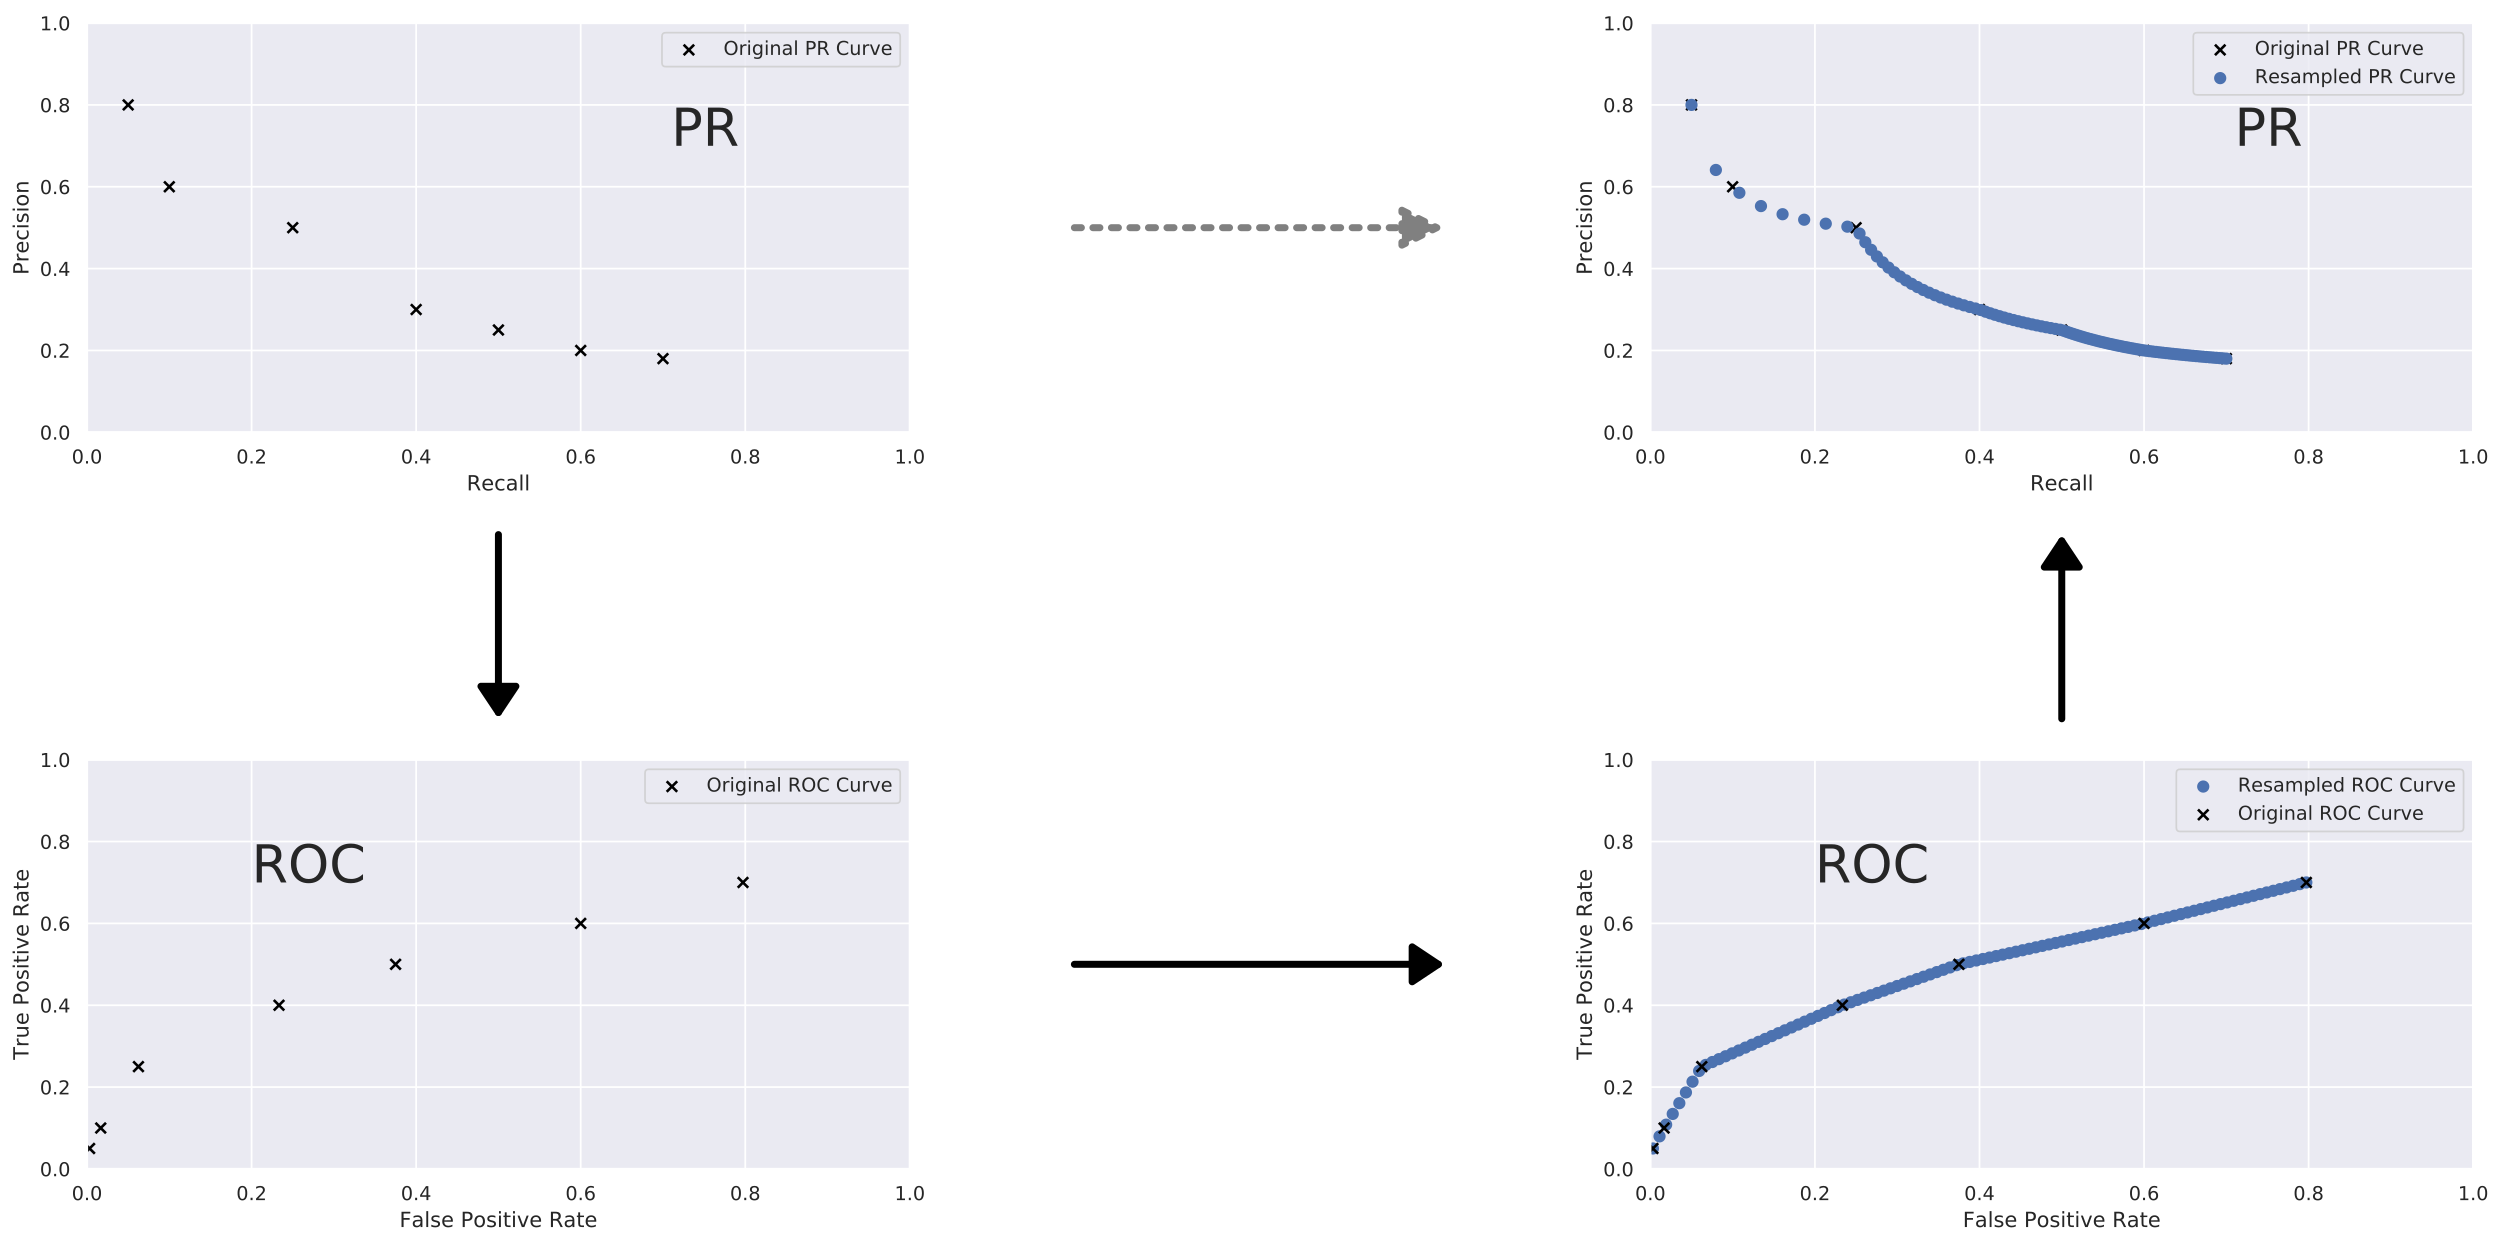 <?xml version="1.0" encoding="utf-8" standalone="no"?>
<!DOCTYPE svg PUBLIC "-//W3C//DTD SVG 1.1//EN"
  "http://www.w3.org/Graphics/SVG/1.1/DTD/svg11.dtd">
<!-- Created with matplotlib (http://matplotlib.org/) -->
<svg height="712pt" version="1.1" viewBox="0 0 1431 712" width="1431pt" xmlns="http://www.w3.org/2000/svg" xmlns:xlink="http://www.w3.org/1999/xlink">
 <defs>
  <style type="text/css">
*{stroke-linecap:butt;stroke-linejoin:round;}
  </style>
 </defs>
 <g id="figure_1">
  <g id="patch_1">
   <path d="M 0 712.06 
L 1431.591 712.06 
L 1431.591 0 
L 0 0 
z
" style="fill:#ffffff;"/>
  </g>
  <g id="axes_1">
   <g id="patch_2">
    <path d="M 49.807 247.45 
L 520.786 247.45 
L 520.786 13.2 
L 49.807 13.2 
z
" style="fill:#eaeaf2;"/>
   </g>
   <g id="matplotlib.axis_1">
    <g id="xtick_1">
     <g id="line2d_1">
      <path clip-path="url(#pa8a97be253)" d="M 49.807 247.45 
L 49.807 13.2 
" style="fill:none;stroke:#ffffff;stroke-linecap:round;"/>
     </g>
     <g id="text_1">
      <!-- 0.0 -->
      <defs>
       <path d="M 31.781 66.406 
Q 24.172 66.406 20.328 58.906 
Q 16.5 51.422 16.5 36.375 
Q 16.5 21.391 20.328 13.891 
Q 24.172 6.391 31.781 6.391 
Q 39.453 6.391 43.281 13.891 
Q 47.125 21.391 47.125 36.375 
Q 47.125 51.422 43.281 58.906 
Q 39.453 66.406 31.781 66.406 
z
M 31.781 74.219 
Q 44.047 74.219 50.516 64.516 
Q 56.984 54.828 56.984 36.375 
Q 56.984 17.969 50.516 8.266 
Q 44.047 -1.422 31.781 -1.422 
Q 19.531 -1.422 13.062 8.266 
Q 6.594 17.969 6.594 36.375 
Q 6.594 54.828 13.062 64.516 
Q 19.531 74.219 31.781 74.219 
z
" id="DejaVuSans-30"/>
       <path d="M 10.688 12.406 
L 21 12.406 
L 21 0 
L 10.688 0 
z
" id="DejaVuSans-2e"/>
      </defs>
      <g style="fill:#262626;" transform="translate(41.06 265.308)scale(0.11 -0.11)">
       <use xlink:href="#DejaVuSans-30"/>
       <use x="63.623" xlink:href="#DejaVuSans-2e"/>
       <use x="95.41" xlink:href="#DejaVuSans-30"/>
      </g>
     </g>
    </g>
    <g id="xtick_2">
     <g id="line2d_2">
      <path clip-path="url(#pa8a97be253)" d="M 144.003 247.45 
L 144.003 13.2 
" style="fill:none;stroke:#ffffff;stroke-linecap:round;"/>
     </g>
     <g id="text_2">
      <!-- 0.2 -->
      <defs>
       <path d="M 19.188 8.297 
L 53.609 8.297 
L 53.609 0 
L 7.328 0 
L 7.328 8.297 
Q 12.938 14.109 22.625 23.891 
Q 32.328 33.688 34.812 36.531 
Q 39.547 41.844 41.422 45.531 
Q 43.312 49.219 43.312 52.781 
Q 43.312 58.594 39.234 62.25 
Q 35.156 65.922 28.609 65.922 
Q 23.969 65.922 18.812 64.312 
Q 13.672 62.703 7.812 59.422 
L 7.812 69.391 
Q 13.766 71.781 18.938 73 
Q 24.125 74.219 28.422 74.219 
Q 39.75 74.219 46.484 68.547 
Q 53.219 62.891 53.219 53.422 
Q 53.219 48.922 51.531 44.891 
Q 49.859 40.875 45.406 35.406 
Q 44.188 33.984 37.641 27.219 
Q 31.109 20.453 19.188 8.297 
z
" id="DejaVuSans-32"/>
      </defs>
      <g style="fill:#262626;" transform="translate(135.256 265.308)scale(0.11 -0.11)">
       <use xlink:href="#DejaVuSans-30"/>
       <use x="63.623" xlink:href="#DejaVuSans-2e"/>
       <use x="95.41" xlink:href="#DejaVuSans-32"/>
      </g>
     </g>
    </g>
    <g id="xtick_3">
     <g id="line2d_3">
      <path clip-path="url(#pa8a97be253)" d="M 238.199 247.45 
L 238.199 13.2 
" style="fill:none;stroke:#ffffff;stroke-linecap:round;"/>
     </g>
     <g id="text_3">
      <!-- 0.4 -->
      <defs>
       <path d="M 37.797 64.312 
L 12.891 25.391 
L 37.797 25.391 
z
M 35.203 72.906 
L 47.609 72.906 
L 47.609 25.391 
L 58.016 25.391 
L 58.016 17.188 
L 47.609 17.188 
L 47.609 0 
L 37.797 0 
L 37.797 17.188 
L 4.891 17.188 
L 4.891 26.703 
z
" id="DejaVuSans-34"/>
      </defs>
      <g style="fill:#262626;" transform="translate(229.452 265.308)scale(0.11 -0.11)">
       <use xlink:href="#DejaVuSans-30"/>
       <use x="63.623" xlink:href="#DejaVuSans-2e"/>
       <use x="95.41" xlink:href="#DejaVuSans-34"/>
      </g>
     </g>
    </g>
    <g id="xtick_4">
     <g id="line2d_4">
      <path clip-path="url(#pa8a97be253)" d="M 332.394 247.45 
L 332.394 13.2 
" style="fill:none;stroke:#ffffff;stroke-linecap:round;"/>
     </g>
     <g id="text_4">
      <!-- 0.6 -->
      <defs>
       <path d="M 33.016 40.375 
Q 26.375 40.375 22.484 35.828 
Q 18.609 31.297 18.609 23.391 
Q 18.609 15.531 22.484 10.953 
Q 26.375 6.391 33.016 6.391 
Q 39.656 6.391 43.531 10.953 
Q 47.406 15.531 47.406 23.391 
Q 47.406 31.297 43.531 35.828 
Q 39.656 40.375 33.016 40.375 
z
M 52.594 71.297 
L 52.594 62.312 
Q 48.875 64.062 45.094 64.984 
Q 41.312 65.922 37.594 65.922 
Q 27.828 65.922 22.672 59.328 
Q 17.531 52.734 16.797 39.406 
Q 19.672 43.656 24.016 45.922 
Q 28.375 48.188 33.594 48.188 
Q 44.578 48.188 50.953 41.516 
Q 57.328 34.859 57.328 23.391 
Q 57.328 12.156 50.688 5.359 
Q 44.047 -1.422 33.016 -1.422 
Q 20.359 -1.422 13.672 8.266 
Q 6.984 17.969 6.984 36.375 
Q 6.984 53.656 15.188 63.938 
Q 23.391 74.219 37.203 74.219 
Q 40.922 74.219 44.703 73.484 
Q 48.484 72.75 52.594 71.297 
z
" id="DejaVuSans-36"/>
      </defs>
      <g style="fill:#262626;" transform="translate(323.648 265.308)scale(0.11 -0.11)">
       <use xlink:href="#DejaVuSans-30"/>
       <use x="63.623" xlink:href="#DejaVuSans-2e"/>
       <use x="95.41" xlink:href="#DejaVuSans-36"/>
      </g>
     </g>
    </g>
    <g id="xtick_5">
     <g id="line2d_5">
      <path clip-path="url(#pa8a97be253)" d="M 426.59 247.45 
L 426.59 13.2 
" style="fill:none;stroke:#ffffff;stroke-linecap:round;"/>
     </g>
     <g id="text_5">
      <!-- 0.8 -->
      <defs>
       <path d="M 31.781 34.625 
Q 24.75 34.625 20.719 30.859 
Q 16.703 27.094 16.703 20.516 
Q 16.703 13.922 20.719 10.156 
Q 24.75 6.391 31.781 6.391 
Q 38.812 6.391 42.859 10.172 
Q 46.922 13.969 46.922 20.516 
Q 46.922 27.094 42.891 30.859 
Q 38.875 34.625 31.781 34.625 
z
M 21.922 38.812 
Q 15.578 40.375 12.031 44.719 
Q 8.5 49.078 8.5 55.328 
Q 8.5 64.062 14.719 69.141 
Q 20.953 74.219 31.781 74.219 
Q 42.672 74.219 48.875 69.141 
Q 55.078 64.062 55.078 55.328 
Q 55.078 49.078 51.531 44.719 
Q 48 40.375 41.703 38.812 
Q 48.828 37.156 52.797 32.312 
Q 56.781 27.484 56.781 20.516 
Q 56.781 9.906 50.312 4.234 
Q 43.844 -1.422 31.781 -1.422 
Q 19.734 -1.422 13.25 4.234 
Q 6.781 9.906 6.781 20.516 
Q 6.781 27.484 10.781 32.312 
Q 14.797 37.156 21.922 38.812 
z
M 18.312 54.391 
Q 18.312 48.734 21.844 45.562 
Q 25.391 42.391 31.781 42.391 
Q 38.141 42.391 41.719 45.562 
Q 45.312 48.734 45.312 54.391 
Q 45.312 60.062 41.719 63.234 
Q 38.141 66.406 31.781 66.406 
Q 25.391 66.406 21.844 63.234 
Q 18.312 60.062 18.312 54.391 
z
" id="DejaVuSans-38"/>
      </defs>
      <g style="fill:#262626;" transform="translate(417.843 265.308)scale(0.11 -0.11)">
       <use xlink:href="#DejaVuSans-30"/>
       <use x="63.623" xlink:href="#DejaVuSans-2e"/>
       <use x="95.41" xlink:href="#DejaVuSans-38"/>
      </g>
     </g>
    </g>
    <g id="xtick_6">
     <g id="line2d_6">
      <path clip-path="url(#pa8a97be253)" d="M 520.786 247.45 
L 520.786 13.2 
" style="fill:none;stroke:#ffffff;stroke-linecap:round;"/>
     </g>
     <g id="text_6">
      <!-- 1.0 -->
      <defs>
       <path d="M 12.406 8.297 
L 28.516 8.297 
L 28.516 63.922 
L 10.984 60.406 
L 10.984 69.391 
L 28.422 72.906 
L 38.281 72.906 
L 38.281 8.297 
L 54.391 8.297 
L 54.391 0 
L 12.406 0 
z
" id="DejaVuSans-31"/>
      </defs>
      <g style="fill:#262626;" transform="translate(512.039 265.308)scale(0.11 -0.11)">
       <use xlink:href="#DejaVuSans-31"/>
       <use x="63.623" xlink:href="#DejaVuSans-2e"/>
       <use x="95.41" xlink:href="#DejaVuSans-30"/>
      </g>
     </g>
    </g>
    <g id="text_7">
     <!-- Recall -->
     <defs>
      <path d="M 44.391 34.188 
Q 47.562 33.109 50.562 29.594 
Q 53.562 26.078 56.594 19.922 
L 66.609 0 
L 56 0 
L 46.688 18.703 
Q 43.062 26.031 39.672 28.422 
Q 36.281 30.812 30.422 30.812 
L 19.672 30.812 
L 19.672 0 
L 9.812 0 
L 9.812 72.906 
L 32.078 72.906 
Q 44.578 72.906 50.734 67.672 
Q 56.891 62.453 56.891 51.906 
Q 56.891 45.016 53.688 40.469 
Q 50.484 35.938 44.391 34.188 
z
M 19.672 64.797 
L 19.672 38.922 
L 32.078 38.922 
Q 39.203 38.922 42.844 42.219 
Q 46.484 45.516 46.484 51.906 
Q 46.484 58.297 42.844 61.547 
Q 39.203 64.797 32.078 64.797 
z
" id="DejaVuSans-52"/>
      <path d="M 56.203 29.594 
L 56.203 25.203 
L 14.891 25.203 
Q 15.484 15.922 20.484 11.062 
Q 25.484 6.203 34.422 6.203 
Q 39.594 6.203 44.453 7.469 
Q 49.312 8.734 54.109 11.281 
L 54.109 2.781 
Q 49.266 0.734 44.188 -0.344 
Q 39.109 -1.422 33.891 -1.422 
Q 20.797 -1.422 13.156 6.188 
Q 5.516 13.812 5.516 26.812 
Q 5.516 40.234 12.766 48.109 
Q 20.016 56 32.328 56 
Q 43.359 56 49.781 48.891 
Q 56.203 41.797 56.203 29.594 
z
M 47.219 32.234 
Q 47.125 39.594 43.094 43.984 
Q 39.062 48.391 32.422 48.391 
Q 24.906 48.391 20.391 44.141 
Q 15.875 39.891 15.188 32.172 
z
" id="DejaVuSans-65"/>
      <path d="M 48.781 52.594 
L 48.781 44.188 
Q 44.969 46.297 41.141 47.344 
Q 37.312 48.391 33.406 48.391 
Q 24.656 48.391 19.812 42.844 
Q 14.984 37.312 14.984 27.297 
Q 14.984 17.281 19.812 11.734 
Q 24.656 6.203 33.406 6.203 
Q 37.312 6.203 41.141 7.25 
Q 44.969 8.297 48.781 10.406 
L 48.781 2.094 
Q 45.016 0.344 40.984 -0.531 
Q 36.969 -1.422 32.422 -1.422 
Q 20.062 -1.422 12.781 6.344 
Q 5.516 14.109 5.516 27.297 
Q 5.516 40.672 12.859 48.328 
Q 20.219 56 33.016 56 
Q 37.156 56 41.109 55.141 
Q 45.062 54.297 48.781 52.594 
z
" id="DejaVuSans-63"/>
      <path d="M 34.281 27.484 
Q 23.391 27.484 19.188 25 
Q 14.984 22.516 14.984 16.5 
Q 14.984 11.719 18.141 8.906 
Q 21.297 6.109 26.703 6.109 
Q 34.188 6.109 38.703 11.406 
Q 43.219 16.703 43.219 25.484 
L 43.219 27.484 
z
M 52.203 31.203 
L 52.203 0 
L 43.219 0 
L 43.219 8.297 
Q 40.141 3.328 35.547 0.953 
Q 30.953 -1.422 24.312 -1.422 
Q 15.922 -1.422 10.953 3.297 
Q 6 8.016 6 15.922 
Q 6 25.141 12.172 29.828 
Q 18.359 34.516 30.609 34.516 
L 43.219 34.516 
L 43.219 35.406 
Q 43.219 41.609 39.141 45 
Q 35.062 48.391 27.688 48.391 
Q 23 48.391 18.547 47.266 
Q 14.109 46.141 10.016 43.891 
L 10.016 52.203 
Q 14.938 54.109 19.578 55.047 
Q 24.219 56 28.609 56 
Q 40.484 56 46.344 49.844 
Q 52.203 43.703 52.203 31.203 
z
" id="DejaVuSans-61"/>
      <path d="M 9.422 75.984 
L 18.406 75.984 
L 18.406 0 
L 9.422 0 
z
" id="DejaVuSans-6c"/>
     </defs>
     <g style="fill:#262626;" transform="translate(267.13 280.714)scale(0.12 -0.12)">
      <use xlink:href="#DejaVuSans-52"/>
      <use x="69.42" xlink:href="#DejaVuSans-65"/>
      <use x="130.943" xlink:href="#DejaVuSans-63"/>
      <use x="185.924" xlink:href="#DejaVuSans-61"/>
      <use x="247.203" xlink:href="#DejaVuSans-6c"/>
      <use x="274.986" xlink:href="#DejaVuSans-6c"/>
     </g>
    </g>
   </g>
   <g id="matplotlib.axis_2">
    <g id="ytick_1">
     <g id="line2d_7">
      <path clip-path="url(#pa8a97be253)" d="M 49.807 247.45 
L 520.786 247.45 
" style="fill:none;stroke:#ffffff;stroke-linecap:round;"/>
     </g>
     <g id="text_8">
      <!-- 0.0 -->
      <g style="fill:#262626;" transform="translate(22.814 251.629)scale(0.11 -0.11)">
       <use xlink:href="#DejaVuSans-30"/>
       <use x="63.623" xlink:href="#DejaVuSans-2e"/>
       <use x="95.41" xlink:href="#DejaVuSans-30"/>
      </g>
     </g>
    </g>
    <g id="ytick_2">
     <g id="line2d_8">
      <path clip-path="url(#pa8a97be253)" d="M 49.807 200.6 
L 520.786 200.6 
" style="fill:none;stroke:#ffffff;stroke-linecap:round;"/>
     </g>
     <g id="text_9">
      <!-- 0.2 -->
      <g style="fill:#262626;" transform="translate(22.814 204.779)scale(0.11 -0.11)">
       <use xlink:href="#DejaVuSans-30"/>
       <use x="63.623" xlink:href="#DejaVuSans-2e"/>
       <use x="95.41" xlink:href="#DejaVuSans-32"/>
      </g>
     </g>
    </g>
    <g id="ytick_3">
     <g id="line2d_9">
      <path clip-path="url(#pa8a97be253)" d="M 49.807 153.75 
L 520.786 153.75 
" style="fill:none;stroke:#ffffff;stroke-linecap:round;"/>
     </g>
     <g id="text_10">
      <!-- 0.4 -->
      <g style="fill:#262626;" transform="translate(22.814 157.929)scale(0.11 -0.11)">
       <use xlink:href="#DejaVuSans-30"/>
       <use x="63.623" xlink:href="#DejaVuSans-2e"/>
       <use x="95.41" xlink:href="#DejaVuSans-34"/>
      </g>
     </g>
    </g>
    <g id="ytick_4">
     <g id="line2d_10">
      <path clip-path="url(#pa8a97be253)" d="M 49.807 106.9 
L 520.786 106.9 
" style="fill:none;stroke:#ffffff;stroke-linecap:round;"/>
     </g>
     <g id="text_11">
      <!-- 0.6 -->
      <g style="fill:#262626;" transform="translate(22.814 111.079)scale(0.11 -0.11)">
       <use xlink:href="#DejaVuSans-30"/>
       <use x="63.623" xlink:href="#DejaVuSans-2e"/>
       <use x="95.41" xlink:href="#DejaVuSans-36"/>
      </g>
     </g>
    </g>
    <g id="ytick_5">
     <g id="line2d_11">
      <path clip-path="url(#pa8a97be253)" d="M 49.807 60.05 
L 520.786 60.05 
" style="fill:none;stroke:#ffffff;stroke-linecap:round;"/>
     </g>
     <g id="text_12">
      <!-- 0.8 -->
      <g style="fill:#262626;" transform="translate(22.814 64.229)scale(0.11 -0.11)">
       <use xlink:href="#DejaVuSans-30"/>
       <use x="63.623" xlink:href="#DejaVuSans-2e"/>
       <use x="95.41" xlink:href="#DejaVuSans-38"/>
      </g>
     </g>
    </g>
    <g id="ytick_6">
     <g id="line2d_12">
      <path clip-path="url(#pa8a97be253)" d="M 49.807 13.2 
L 520.786 13.2 
" style="fill:none;stroke:#ffffff;stroke-linecap:round;"/>
     </g>
     <g id="text_13">
      <!-- 1.0 -->
      <g style="fill:#262626;" transform="translate(22.814 17.379)scale(0.11 -0.11)">
       <use xlink:href="#DejaVuSans-31"/>
       <use x="63.623" xlink:href="#DejaVuSans-2e"/>
       <use x="95.41" xlink:href="#DejaVuSans-30"/>
      </g>
     </g>
    </g>
    <g id="text_14">
     <!-- Precision -->
     <defs>
      <path d="M 19.672 64.797 
L 19.672 37.406 
L 32.078 37.406 
Q 38.969 37.406 42.719 40.969 
Q 46.484 44.531 46.484 51.125 
Q 46.484 57.672 42.719 61.234 
Q 38.969 64.797 32.078 64.797 
z
M 9.812 72.906 
L 32.078 72.906 
Q 44.344 72.906 50.609 67.359 
Q 56.891 61.812 56.891 51.125 
Q 56.891 40.328 50.609 34.812 
Q 44.344 29.297 32.078 29.297 
L 19.672 29.297 
L 19.672 0 
L 9.812 0 
z
" id="DejaVuSans-50"/>
      <path d="M 41.109 46.297 
Q 39.594 47.172 37.812 47.578 
Q 36.031 48 33.891 48 
Q 26.266 48 22.188 43.047 
Q 18.109 38.094 18.109 28.812 
L 18.109 0 
L 9.078 0 
L 9.078 54.688 
L 18.109 54.688 
L 18.109 46.188 
Q 20.953 51.172 25.484 53.578 
Q 30.031 56 36.531 56 
Q 37.453 56 38.578 55.875 
Q 39.703 55.766 41.062 55.516 
z
" id="DejaVuSans-72"/>
      <path d="M 9.422 54.688 
L 18.406 54.688 
L 18.406 0 
L 9.422 0 
z
M 9.422 75.984 
L 18.406 75.984 
L 18.406 64.594 
L 9.422 64.594 
z
" id="DejaVuSans-69"/>
      <path d="M 44.281 53.078 
L 44.281 44.578 
Q 40.484 46.531 36.375 47.5 
Q 32.281 48.484 27.875 48.484 
Q 21.188 48.484 17.844 46.438 
Q 14.5 44.391 14.5 40.281 
Q 14.5 37.156 16.891 35.375 
Q 19.281 33.594 26.516 31.984 
L 29.594 31.297 
Q 39.156 29.25 43.188 25.516 
Q 47.219 21.781 47.219 15.094 
Q 47.219 7.469 41.188 3.016 
Q 35.156 -1.422 24.609 -1.422 
Q 20.219 -1.422 15.453 -0.562 
Q 10.688 0.297 5.422 2 
L 5.422 11.281 
Q 10.406 8.688 15.234 7.391 
Q 20.062 6.109 24.812 6.109 
Q 31.156 6.109 34.562 8.281 
Q 37.984 10.453 37.984 14.406 
Q 37.984 18.062 35.516 20.016 
Q 33.062 21.969 24.703 23.781 
L 21.578 24.516 
Q 13.234 26.266 9.516 29.906 
Q 5.812 33.547 5.812 39.891 
Q 5.812 47.609 11.281 51.797 
Q 16.75 56 26.812 56 
Q 31.781 56 36.172 55.266 
Q 40.578 54.547 44.281 53.078 
z
" id="DejaVuSans-73"/>
      <path d="M 30.609 48.391 
Q 23.391 48.391 19.188 42.75 
Q 14.984 37.109 14.984 27.297 
Q 14.984 17.484 19.156 11.844 
Q 23.344 6.203 30.609 6.203 
Q 37.797 6.203 41.984 11.859 
Q 46.188 17.531 46.188 27.297 
Q 46.188 37.016 41.984 42.703 
Q 37.797 48.391 30.609 48.391 
z
M 30.609 56 
Q 42.328 56 49.016 48.375 
Q 55.719 40.766 55.719 27.297 
Q 55.719 13.875 49.016 6.219 
Q 42.328 -1.422 30.609 -1.422 
Q 18.844 -1.422 12.172 6.219 
Q 5.516 13.875 5.516 27.297 
Q 5.516 40.766 12.172 48.375 
Q 18.844 56 30.609 56 
z
" id="DejaVuSans-6f"/>
      <path d="M 54.891 33.016 
L 54.891 0 
L 45.906 0 
L 45.906 32.719 
Q 45.906 40.484 42.875 44.328 
Q 39.844 48.188 33.797 48.188 
Q 26.516 48.188 22.312 43.547 
Q 18.109 38.922 18.109 30.906 
L 18.109 0 
L 9.078 0 
L 9.078 54.688 
L 18.109 54.688 
L 18.109 46.188 
Q 21.344 51.125 25.703 53.562 
Q 30.078 56 35.797 56 
Q 45.219 56 50.047 50.172 
Q 54.891 44.344 54.891 33.016 
z
" id="DejaVuSans-6e"/>
     </defs>
     <g style="fill:#262626;" transform="translate(16.318 157.331)rotate(-90)scale(0.12 -0.12)">
      <use xlink:href="#DejaVuSans-50"/>
      <use x="60.287" xlink:href="#DejaVuSans-72"/>
      <use x="101.369" xlink:href="#DejaVuSans-65"/>
      <use x="162.893" xlink:href="#DejaVuSans-63"/>
      <use x="217.873" xlink:href="#DejaVuSans-69"/>
      <use x="245.656" xlink:href="#DejaVuSans-73"/>
      <use x="297.756" xlink:href="#DejaVuSans-69"/>
      <use x="325.539" xlink:href="#DejaVuSans-6f"/>
      <use x="386.721" xlink:href="#DejaVuSans-6e"/>
     </g>
    </g>
   </g>
   <g id="PathCollection_1">
    <defs>
     <path d="M -3 3 
L 3 -3 
M -3 -3 
L 3 3 
" id="mba0481abdf" style="stroke:#000000;stroke-width:1.5;"/>
    </defs>
    <g clip-path="url(#pa8a97be253)">
     <use style="stroke:#000000;stroke-width:1.5;" x="73.356" xlink:href="#mba0481abdf" y="60.05"/>
     <use style="stroke:#000000;stroke-width:1.5;" x="96.905" xlink:href="#mba0481abdf" y="106.9"/>
     <use style="stroke:#000000;stroke-width:1.5;" x="167.552" xlink:href="#mba0481abdf" y="130.325"/>
     <use style="stroke:#000000;stroke-width:1.5;" x="238.199" xlink:href="#mba0481abdf" y="177.175"/>
     <use style="stroke:#000000;stroke-width:1.5;" x="285.296" xlink:href="#mba0481abdf" y="188.887"/>
     <use style="stroke:#000000;stroke-width:1.5;" x="332.394" xlink:href="#mba0481abdf" y="200.6"/>
     <use style="stroke:#000000;stroke-width:1.5;" x="379.492" xlink:href="#mba0481abdf" y="205.285"/>
    </g>
   </g>
   <g id="patch_3">
    <path d="M 614.981 130.325 
Q 720.951 130.325 822.449 130.325 
" style="fill:none;stroke:#808080;stroke-dasharray:4,6.6;stroke-dashoffset:0;stroke-linecap:round;stroke-width:4;"/>
    <path d="M 802.449 120.325 
L 822.449 130.325 
L 802.449 140.325 
L 802.449 120.325 
z
" style="fill:#808080;stroke:#808080;stroke-dasharray:4,6.6;stroke-dashoffset:0;stroke-linecap:round;stroke-width:4;"/>
   </g>
   <g id="patch_4">
    <path d="M 49.807 247.45 
L 49.807 13.2 
" style="fill:none;stroke:#ffffff;stroke-linecap:square;stroke-linejoin:miter;stroke-width:1.25;"/>
   </g>
   <g id="patch_5">
    <path d="M 520.786 247.45 
L 520.786 13.2 
" style="fill:none;stroke:#ffffff;stroke-linecap:square;stroke-linejoin:miter;stroke-width:1.25;"/>
   </g>
   <g id="patch_6">
    <path d="M 49.807 247.45 
L 520.786 247.45 
" style="fill:none;stroke:#ffffff;stroke-linecap:square;stroke-linejoin:miter;stroke-width:1.25;"/>
   </g>
   <g id="patch_7">
    <path d="M 49.807 13.2 
L 520.786 13.2 
" style="fill:none;stroke:#ffffff;stroke-linecap:square;stroke-linejoin:miter;stroke-width:1.25;"/>
   </g>
   <g id="text_15">
    <!-- PR -->
    <g style="fill:#262626;" transform="translate(384.202 83.475)scale(0.3 -0.3)">
     <use xlink:href="#DejaVuSans-50"/>
     <use x="60.303" xlink:href="#DejaVuSans-52"/>
    </g>
   </g>
   <g id="legend_1">
    <g id="patch_8">
     <path d="M 381.12 38.146 
L 513.086 38.146 
Q 515.286 38.146 515.286 35.946 
L 515.286 20.9 
Q 515.286 18.7 513.086 18.7 
L 381.12 18.7 
Q 378.92 18.7 378.92 20.9 
L 378.92 35.946 
Q 378.92 38.146 381.12 38.146 
z
" style="fill:#eaeaf2;opacity:0.8;stroke:#cccccc;stroke-linejoin:miter;"/>
    </g>
    <g id="PathCollection_2">
     <g>
      <use style="stroke:#000000;stroke-width:1.5;" x="394.32" xlink:href="#mba0481abdf" y="28.571"/>
     </g>
    </g>
    <g id="text_16">
     <!-- Original PR Curve -->
     <defs>
      <path d="M 39.406 66.219 
Q 28.656 66.219 22.328 58.203 
Q 16.016 50.203 16.016 36.375 
Q 16.016 22.609 22.328 14.594 
Q 28.656 6.594 39.406 6.594 
Q 50.141 6.594 56.422 14.594 
Q 62.703 22.609 62.703 36.375 
Q 62.703 50.203 56.422 58.203 
Q 50.141 66.219 39.406 66.219 
z
M 39.406 74.219 
Q 54.734 74.219 63.906 63.938 
Q 73.094 53.656 73.094 36.375 
Q 73.094 19.141 63.906 8.859 
Q 54.734 -1.422 39.406 -1.422 
Q 24.031 -1.422 14.812 8.828 
Q 5.609 19.094 5.609 36.375 
Q 5.609 53.656 14.812 63.938 
Q 24.031 74.219 39.406 74.219 
z
" id="DejaVuSans-4f"/>
      <path d="M 45.406 27.984 
Q 45.406 37.75 41.375 43.109 
Q 37.359 48.484 30.078 48.484 
Q 22.859 48.484 18.828 43.109 
Q 14.797 37.75 14.797 27.984 
Q 14.797 18.266 18.828 12.891 
Q 22.859 7.516 30.078 7.516 
Q 37.359 7.516 41.375 12.891 
Q 45.406 18.266 45.406 27.984 
z
M 54.391 6.781 
Q 54.391 -7.172 48.188 -13.984 
Q 42 -20.797 29.203 -20.797 
Q 24.469 -20.797 20.266 -20.094 
Q 16.062 -19.391 12.109 -17.922 
L 12.109 -9.188 
Q 16.062 -11.328 19.922 -12.344 
Q 23.781 -13.375 27.781 -13.375 
Q 36.625 -13.375 41.016 -8.766 
Q 45.406 -4.156 45.406 5.172 
L 45.406 9.625 
Q 42.625 4.781 38.281 2.391 
Q 33.938 0 27.875 0 
Q 17.828 0 11.672 7.656 
Q 5.516 15.328 5.516 27.984 
Q 5.516 40.672 11.672 48.328 
Q 17.828 56 27.875 56 
Q 33.938 56 38.281 53.609 
Q 42.625 51.219 45.406 46.391 
L 45.406 54.688 
L 54.391 54.688 
z
" id="DejaVuSans-67"/>
      <path id="DejaVuSans-20"/>
      <path d="M 64.406 67.281 
L 64.406 56.891 
Q 59.422 61.531 53.781 63.812 
Q 48.141 66.109 41.797 66.109 
Q 29.297 66.109 22.656 58.469 
Q 16.016 50.828 16.016 36.375 
Q 16.016 21.969 22.656 14.328 
Q 29.297 6.688 41.797 6.688 
Q 48.141 6.688 53.781 8.984 
Q 59.422 11.281 64.406 15.922 
L 64.406 5.609 
Q 59.234 2.094 53.438 0.328 
Q 47.656 -1.422 41.219 -1.422 
Q 24.656 -1.422 15.125 8.703 
Q 5.609 18.844 5.609 36.375 
Q 5.609 53.953 15.125 64.078 
Q 24.656 74.219 41.219 74.219 
Q 47.75 74.219 53.531 72.484 
Q 59.328 70.75 64.406 67.281 
z
" id="DejaVuSans-43"/>
      <path d="M 8.5 21.578 
L 8.5 54.688 
L 17.484 54.688 
L 17.484 21.922 
Q 17.484 14.156 20.5 10.266 
Q 23.531 6.391 29.594 6.391 
Q 36.859 6.391 41.078 11.031 
Q 45.312 15.672 45.312 23.688 
L 45.312 54.688 
L 54.297 54.688 
L 54.297 0 
L 45.312 0 
L 45.312 8.406 
Q 42.047 3.422 37.719 1 
Q 33.406 -1.422 27.688 -1.422 
Q 18.266 -1.422 13.375 4.438 
Q 8.5 10.297 8.5 21.578 
z
M 31.109 56 
z
" id="DejaVuSans-75"/>
      <path d="M 2.984 54.688 
L 12.5 54.688 
L 29.594 8.797 
L 46.688 54.688 
L 56.203 54.688 
L 35.688 0 
L 23.484 0 
z
" id="DejaVuSans-76"/>
     </defs>
     <g style="fill:#262626;" transform="translate(414.12 31.458)scale(0.11 -0.11)">
      <use xlink:href="#DejaVuSans-4f"/>
      <use x="78.711" xlink:href="#DejaVuSans-72"/>
      <use x="119.824" xlink:href="#DejaVuSans-69"/>
      <use x="147.607" xlink:href="#DejaVuSans-67"/>
      <use x="211.084" xlink:href="#DejaVuSans-69"/>
      <use x="238.867" xlink:href="#DejaVuSans-6e"/>
      <use x="302.246" xlink:href="#DejaVuSans-61"/>
      <use x="363.525" xlink:href="#DejaVuSans-6c"/>
      <use x="391.309" xlink:href="#DejaVuSans-20"/>
      <use x="423.096" xlink:href="#DejaVuSans-50"/>
      <use x="483.398" xlink:href="#DejaVuSans-52"/>
      <use x="552.881" xlink:href="#DejaVuSans-20"/>
      <use x="584.668" xlink:href="#DejaVuSans-43"/>
      <use x="654.492" xlink:href="#DejaVuSans-75"/>
      <use x="717.871" xlink:href="#DejaVuSans-72"/>
      <use x="758.984" xlink:href="#DejaVuSans-76"/>
      <use x="818.164" xlink:href="#DejaVuSans-65"/>
     </g>
    </g>
   </g>
  </g>
  <g id="axes_2">
   <g id="patch_9">
    <path d="M 944.666 247.45 
L 1415.645 247.45 
L 1415.645 13.2 
L 944.666 13.2 
z
" style="fill:#eaeaf2;"/>
   </g>
   <g id="matplotlib.axis_3">
    <g id="xtick_7">
     <g id="line2d_13">
      <path clip-path="url(#pc48434fa52)" d="M 944.666 247.45 
L 944.666 13.2 
" style="fill:none;stroke:#ffffff;stroke-linecap:round;"/>
     </g>
     <g id="text_17">
      <!-- 0.0 -->
      <g style="fill:#262626;" transform="translate(935.92 265.308)scale(0.11 -0.11)">
       <use xlink:href="#DejaVuSans-30"/>
       <use x="63.623" xlink:href="#DejaVuSans-2e"/>
       <use x="95.41" xlink:href="#DejaVuSans-30"/>
      </g>
     </g>
    </g>
    <g id="xtick_8">
     <g id="line2d_14">
      <path clip-path="url(#pc48434fa52)" d="M 1038.862 247.45 
L 1038.862 13.2 
" style="fill:none;stroke:#ffffff;stroke-linecap:round;"/>
     </g>
     <g id="text_18">
      <!-- 0.2 -->
      <g style="fill:#262626;" transform="translate(1030.115 265.308)scale(0.11 -0.11)">
       <use xlink:href="#DejaVuSans-30"/>
       <use x="63.623" xlink:href="#DejaVuSans-2e"/>
       <use x="95.41" xlink:href="#DejaVuSans-32"/>
      </g>
     </g>
    </g>
    <g id="xtick_9">
     <g id="line2d_15">
      <path clip-path="url(#pc48434fa52)" d="M 1133.058 247.45 
L 1133.058 13.2 
" style="fill:none;stroke:#ffffff;stroke-linecap:round;"/>
     </g>
     <g id="text_19">
      <!-- 0.4 -->
      <g style="fill:#262626;" transform="translate(1124.311 265.308)scale(0.11 -0.11)">
       <use xlink:href="#DejaVuSans-30"/>
       <use x="63.623" xlink:href="#DejaVuSans-2e"/>
       <use x="95.41" xlink:href="#DejaVuSans-34"/>
      </g>
     </g>
    </g>
    <g id="xtick_10">
     <g id="line2d_16">
      <path clip-path="url(#pc48434fa52)" d="M 1227.253 247.45 
L 1227.253 13.2 
" style="fill:none;stroke:#ffffff;stroke-linecap:round;"/>
     </g>
     <g id="text_20">
      <!-- 0.6 -->
      <g style="fill:#262626;" transform="translate(1218.507 265.308)scale(0.11 -0.11)">
       <use xlink:href="#DejaVuSans-30"/>
       <use x="63.623" xlink:href="#DejaVuSans-2e"/>
       <use x="95.41" xlink:href="#DejaVuSans-36"/>
      </g>
     </g>
    </g>
    <g id="xtick_11">
     <g id="line2d_17">
      <path clip-path="url(#pc48434fa52)" d="M 1321.449 247.45 
L 1321.449 13.2 
" style="fill:none;stroke:#ffffff;stroke-linecap:round;"/>
     </g>
     <g id="text_21">
      <!-- 0.8 -->
      <g style="fill:#262626;" transform="translate(1312.702 265.308)scale(0.11 -0.11)">
       <use xlink:href="#DejaVuSans-30"/>
       <use x="63.623" xlink:href="#DejaVuSans-2e"/>
       <use x="95.41" xlink:href="#DejaVuSans-38"/>
      </g>
     </g>
    </g>
    <g id="xtick_12">
     <g id="line2d_18">
      <path clip-path="url(#pc48434fa52)" d="M 1415.645 247.45 
L 1415.645 13.2 
" style="fill:none;stroke:#ffffff;stroke-linecap:round;"/>
     </g>
     <g id="text_22">
      <!-- 1.0 -->
      <g style="fill:#262626;" transform="translate(1406.898 265.308)scale(0.11 -0.11)">
       <use xlink:href="#DejaVuSans-31"/>
       <use x="63.623" xlink:href="#DejaVuSans-2e"/>
       <use x="95.41" xlink:href="#DejaVuSans-30"/>
      </g>
     </g>
    </g>
    <g id="text_23">
     <!-- Recall -->
     <g style="fill:#262626;" transform="translate(1161.989 280.714)scale(0.12 -0.12)">
      <use xlink:href="#DejaVuSans-52"/>
      <use x="69.42" xlink:href="#DejaVuSans-65"/>
      <use x="130.943" xlink:href="#DejaVuSans-63"/>
      <use x="185.924" xlink:href="#DejaVuSans-61"/>
      <use x="247.203" xlink:href="#DejaVuSans-6c"/>
      <use x="274.986" xlink:href="#DejaVuSans-6c"/>
     </g>
    </g>
   </g>
   <g id="matplotlib.axis_4">
    <g id="ytick_7">
     <g id="line2d_19">
      <path clip-path="url(#pc48434fa52)" d="M 944.666 247.45 
L 1415.645 247.45 
" style="fill:none;stroke:#ffffff;stroke-linecap:round;"/>
     </g>
     <g id="text_24">
      <!-- 0.0 -->
      <g style="fill:#262626;" transform="translate(917.673 251.629)scale(0.11 -0.11)">
       <use xlink:href="#DejaVuSans-30"/>
       <use x="63.623" xlink:href="#DejaVuSans-2e"/>
       <use x="95.41" xlink:href="#DejaVuSans-30"/>
      </g>
     </g>
    </g>
    <g id="ytick_8">
     <g id="line2d_20">
      <path clip-path="url(#pc48434fa52)" d="M 944.666 200.6 
L 1415.645 200.6 
" style="fill:none;stroke:#ffffff;stroke-linecap:round;"/>
     </g>
     <g id="text_25">
      <!-- 0.2 -->
      <g style="fill:#262626;" transform="translate(917.673 204.779)scale(0.11 -0.11)">
       <use xlink:href="#DejaVuSans-30"/>
       <use x="63.623" xlink:href="#DejaVuSans-2e"/>
       <use x="95.41" xlink:href="#DejaVuSans-32"/>
      </g>
     </g>
    </g>
    <g id="ytick_9">
     <g id="line2d_21">
      <path clip-path="url(#pc48434fa52)" d="M 944.666 153.75 
L 1415.645 153.75 
" style="fill:none;stroke:#ffffff;stroke-linecap:round;"/>
     </g>
     <g id="text_26">
      <!-- 0.4 -->
      <g style="fill:#262626;" transform="translate(917.673 157.929)scale(0.11 -0.11)">
       <use xlink:href="#DejaVuSans-30"/>
       <use x="63.623" xlink:href="#DejaVuSans-2e"/>
       <use x="95.41" xlink:href="#DejaVuSans-34"/>
      </g>
     </g>
    </g>
    <g id="ytick_10">
     <g id="line2d_22">
      <path clip-path="url(#pc48434fa52)" d="M 944.666 106.9 
L 1415.645 106.9 
" style="fill:none;stroke:#ffffff;stroke-linecap:round;"/>
     </g>
     <g id="text_27">
      <!-- 0.6 -->
      <g style="fill:#262626;" transform="translate(917.673 111.079)scale(0.11 -0.11)">
       <use xlink:href="#DejaVuSans-30"/>
       <use x="63.623" xlink:href="#DejaVuSans-2e"/>
       <use x="95.41" xlink:href="#DejaVuSans-36"/>
      </g>
     </g>
    </g>
    <g id="ytick_11">
     <g id="line2d_23">
      <path clip-path="url(#pc48434fa52)" d="M 944.666 60.05 
L 1415.645 60.05 
" style="fill:none;stroke:#ffffff;stroke-linecap:round;"/>
     </g>
     <g id="text_28">
      <!-- 0.8 -->
      <g style="fill:#262626;" transform="translate(917.673 64.229)scale(0.11 -0.11)">
       <use xlink:href="#DejaVuSans-30"/>
       <use x="63.623" xlink:href="#DejaVuSans-2e"/>
       <use x="95.41" xlink:href="#DejaVuSans-38"/>
      </g>
     </g>
    </g>
    <g id="ytick_12">
     <g id="line2d_24">
      <path clip-path="url(#pc48434fa52)" d="M 944.666 13.2 
L 1415.645 13.2 
" style="fill:none;stroke:#ffffff;stroke-linecap:round;"/>
     </g>
     <g id="text_29">
      <!-- 1.0 -->
      <g style="fill:#262626;" transform="translate(917.673 17.379)scale(0.11 -0.11)">
       <use xlink:href="#DejaVuSans-31"/>
       <use x="63.623" xlink:href="#DejaVuSans-2e"/>
       <use x="95.41" xlink:href="#DejaVuSans-30"/>
      </g>
     </g>
    </g>
    <g id="text_30">
     <!-- Precision -->
     <g style="fill:#262626;" transform="translate(911.177 157.331)rotate(-90)scale(0.12 -0.12)">
      <use xlink:href="#DejaVuSans-50"/>
      <use x="60.287" xlink:href="#DejaVuSans-72"/>
      <use x="101.369" xlink:href="#DejaVuSans-65"/>
      <use x="162.893" xlink:href="#DejaVuSans-63"/>
      <use x="217.873" xlink:href="#DejaVuSans-69"/>
      <use x="245.656" xlink:href="#DejaVuSans-73"/>
      <use x="297.756" xlink:href="#DejaVuSans-69"/>
      <use x="325.539" xlink:href="#DejaVuSans-6f"/>
      <use x="386.721" xlink:href="#DejaVuSans-6e"/>
     </g>
    </g>
   </g>
   <g id="PathCollection_3">
    <g clip-path="url(#pc48434fa52)">
     <use style="stroke:#000000;stroke-width:1.5;" x="968.215" xlink:href="#mba0481abdf" y="60.05"/>
     <use style="stroke:#000000;stroke-width:1.5;" x="991.764" xlink:href="#mba0481abdf" y="106.9"/>
     <use style="stroke:#000000;stroke-width:1.5;" x="1062.411" xlink:href="#mba0481abdf" y="130.325"/>
     <use style="stroke:#000000;stroke-width:1.5;" x="1133.058" xlink:href="#mba0481abdf" y="177.175"/>
     <use style="stroke:#000000;stroke-width:1.5;" x="1180.155" xlink:href="#mba0481abdf" y="188.887"/>
     <use style="stroke:#000000;stroke-width:1.5;" x="1227.253" xlink:href="#mba0481abdf" y="200.6"/>
     <use style="stroke:#000000;stroke-width:1.5;" x="1274.351" xlink:href="#mba0481abdf" y="205.285"/>
    </g>
   </g>
   <g id="PathCollection_4">
    <defs>
     <path d="M 0 3 
C 0.796 3 1.559 2.684 2.121 2.121 
C 2.684 1.559 3 0.796 3 0 
C 3 -0.796 2.684 -1.559 2.121 -2.121 
C 1.559 -2.684 0.796 -3 0 -3 
C -0.796 -3 -1.559 -2.684 -2.121 -2.121 
C -2.684 -1.559 -3 -0.796 -3 0 
C -3 0.796 -2.684 1.559 -2.121 2.121 
C -1.559 2.684 -0.796 3 0 3 
z
" id="mcb77f93d30" style="stroke:#4c72b0;"/>
    </defs>
    <g clip-path="url(#pc48434fa52)">
     <use style="fill:#4c72b0;stroke:#4c72b0;" x="968.215" xlink:href="#mcb77f93d30" y="60.05"/>
     <use style="fill:#4c72b0;stroke:#4c72b0;" x="982.164" xlink:href="#mcb77f93d30" y="97.289"/>
     <use style="fill:#4c72b0;stroke:#4c72b0;" x="995.619" xlink:href="#mcb77f93d30" y="110.357"/>
     <use style="fill:#4c72b0;stroke:#4c72b0;" x="1007.982" xlink:href="#mcb77f93d30" y="117.956"/>
     <use style="fill:#4c72b0;stroke:#4c72b0;" x="1020.346" xlink:href="#mcb77f93d30" y="122.615"/>
     <use style="fill:#4c72b0;stroke:#4c72b0;" x="1032.71" xlink:href="#mcb77f93d30" y="125.764"/>
     <use style="fill:#4c72b0;stroke:#4c72b0;" x="1045.074" xlink:href="#mcb77f93d30" y="128.034"/>
     <use style="fill:#4c72b0;stroke:#4c72b0;" x="1057.437" xlink:href="#mcb77f93d30" y="129.748"/>
     <use style="fill:#4c72b0;stroke:#4c72b0;" x="1064.394" xlink:href="#mcb77f93d30" y="133.675"/>
     <use style="fill:#4c72b0;stroke:#4c72b0;" x="1067.711" xlink:href="#mcb77f93d30" y="138.656"/>
     <use style="fill:#4c72b0;stroke:#4c72b0;" x="1071.028" xlink:href="#mcb77f93d30" y="142.989"/>
     <use style="fill:#4c72b0;stroke:#4c72b0;" x="1074.345" xlink:href="#mcb77f93d30" y="146.793"/>
     <use style="fill:#4c72b0;stroke:#4c72b0;" x="1077.662" xlink:href="#mcb77f93d30" y="150.159"/>
     <use style="fill:#4c72b0;stroke:#4c72b0;" x="1080.979" xlink:href="#mcb77f93d30" y="153.159"/>
     <use style="fill:#4c72b0;stroke:#4c72b0;" x="1084.296" xlink:href="#mcb77f93d30" y="155.849"/>
     <use style="fill:#4c72b0;stroke:#4c72b0;" x="1087.613" xlink:href="#mcb77f93d30" y="158.275"/>
     <use style="fill:#4c72b0;stroke:#4c72b0;" x="1090.93" xlink:href="#mcb77f93d30" y="160.474"/>
     <use style="fill:#4c72b0;stroke:#4c72b0;" x="1094.247" xlink:href="#mcb77f93d30" y="162.477"/>
     <use style="fill:#4c72b0;stroke:#4c72b0;" x="1097.565" xlink:href="#mcb77f93d30" y="164.308"/>
     <use style="fill:#4c72b0;stroke:#4c72b0;" x="1100.882" xlink:href="#mcb77f93d30" y="165.989"/>
     <use style="fill:#4c72b0;stroke:#4c72b0;" x="1104.199" xlink:href="#mcb77f93d30" y="167.538"/>
     <use style="fill:#4c72b0;stroke:#4c72b0;" x="1107.516" xlink:href="#mcb77f93d30" y="168.969"/>
     <use style="fill:#4c72b0;stroke:#4c72b0;" x="1110.833" xlink:href="#mcb77f93d30" y="170.295"/>
     <use style="fill:#4c72b0;stroke:#4c72b0;" x="1114.15" xlink:href="#mcb77f93d30" y="171.528"/>
     <use style="fill:#4c72b0;stroke:#4c72b0;" x="1117.467" xlink:href="#mcb77f93d30" y="172.678"/>
     <use style="fill:#4c72b0;stroke:#4c72b0;" x="1120.784" xlink:href="#mcb77f93d30" y="173.751"/>
     <use style="fill:#4c72b0;stroke:#4c72b0;" x="1124.101" xlink:href="#mcb77f93d30" y="174.756"/>
     <use style="fill:#4c72b0;stroke:#4c72b0;" x="1127.418" xlink:href="#mcb77f93d30" y="175.699"/>
     <use style="fill:#4c72b0;stroke:#4c72b0;" x="1130.736" xlink:href="#mcb77f93d30" y="176.585"/>
     <use style="fill:#4c72b0;stroke:#4c72b0;" x="1133.858" xlink:href="#mcb77f93d30" y="177.471"/>
     <use style="fill:#4c72b0;stroke:#4c72b0;" x="1136.524" xlink:href="#mcb77f93d30" y="178.422"/>
     <use style="fill:#4c72b0;stroke:#4c72b0;" x="1139.191" xlink:href="#mcb77f93d30" y="179.323"/>
     <use style="fill:#4c72b0;stroke:#4c72b0;" x="1141.858" xlink:href="#mcb77f93d30" y="180.177"/>
     <use style="fill:#4c72b0;stroke:#4c72b0;" x="1144.524" xlink:href="#mcb77f93d30" y="180.988"/>
     <use style="fill:#4c72b0;stroke:#4c72b0;" x="1147.191" xlink:href="#mcb77f93d30" y="181.759"/>
     <use style="fill:#4c72b0;stroke:#4c72b0;" x="1149.858" xlink:href="#mcb77f93d30" y="182.493"/>
     <use style="fill:#4c72b0;stroke:#4c72b0;" x="1152.524" xlink:href="#mcb77f93d30" y="183.193"/>
     <use style="fill:#4c72b0;stroke:#4c72b0;" x="1155.191" xlink:href="#mcb77f93d30" y="183.86"/>
     <use style="fill:#4c72b0;stroke:#4c72b0;" x="1157.858" xlink:href="#mcb77f93d30" y="184.498"/>
     <use style="fill:#4c72b0;stroke:#4c72b0;" x="1160.524" xlink:href="#mcb77f93d30" y="185.108"/>
     <use style="fill:#4c72b0;stroke:#4c72b0;" x="1163.191" xlink:href="#mcb77f93d30" y="185.691"/>
     <use style="fill:#4c72b0;stroke:#4c72b0;" x="1165.858" xlink:href="#mcb77f93d30" y="186.25"/>
     <use style="fill:#4c72b0;stroke:#4c72b0;" x="1168.524" xlink:href="#mcb77f93d30" y="186.786"/>
     <use style="fill:#4c72b0;stroke:#4c72b0;" x="1171.191" xlink:href="#mcb77f93d30" y="187.301"/>
     <use style="fill:#4c72b0;stroke:#4c72b0;" x="1173.858" xlink:href="#mcb77f93d30" y="187.795"/>
     <use style="fill:#4c72b0;stroke:#4c72b0;" x="1176.524" xlink:href="#mcb77f93d30" y="188.27"/>
     <use style="fill:#4c72b0;stroke:#4c72b0;" x="1179.191" xlink:href="#mcb77f93d30" y="188.727"/>
     <use style="fill:#4c72b0;stroke:#4c72b0;" x="1181.227" xlink:href="#mcb77f93d30" y="189.283"/>
     <use style="fill:#4c72b0;stroke:#4c72b0;" x="1182.906" xlink:href="#mcb77f93d30" y="189.885"/>
     <use style="fill:#4c72b0;stroke:#4c72b0;" x="1184.585" xlink:href="#mcb77f93d30" y="190.466"/>
     <use style="fill:#4c72b0;stroke:#4c72b0;" x="1186.264" xlink:href="#mcb77f93d30" y="191.028"/>
     <use style="fill:#4c72b0;stroke:#4c72b0;" x="1187.943" xlink:href="#mcb77f93d30" y="191.571"/>
     <use style="fill:#4c72b0;stroke:#4c72b0;" x="1189.622" xlink:href="#mcb77f93d30" y="192.096"/>
     <use style="fill:#4c72b0;stroke:#4c72b0;" x="1191.301" xlink:href="#mcb77f93d30" y="192.605"/>
     <use style="fill:#4c72b0;stroke:#4c72b0;" x="1192.981" xlink:href="#mcb77f93d30" y="193.098"/>
     <use style="fill:#4c72b0;stroke:#4c72b0;" x="1194.66" xlink:href="#mcb77f93d30" y="193.576"/>
     <use style="fill:#4c72b0;stroke:#4c72b0;" x="1196.339" xlink:href="#mcb77f93d30" y="194.039"/>
     <use style="fill:#4c72b0;stroke:#4c72b0;" x="1198.018" xlink:href="#mcb77f93d30" y="194.488"/>
     <use style="fill:#4c72b0;stroke:#4c72b0;" x="1199.697" xlink:href="#mcb77f93d30" y="194.924"/>
     <use style="fill:#4c72b0;stroke:#4c72b0;" x="1201.376" xlink:href="#mcb77f93d30" y="195.348"/>
     <use style="fill:#4c72b0;stroke:#4c72b0;" x="1203.055" xlink:href="#mcb77f93d30" y="195.759"/>
     <use style="fill:#4c72b0;stroke:#4c72b0;" x="1204.734" xlink:href="#mcb77f93d30" y="196.159"/>
     <use style="fill:#4c72b0;stroke:#4c72b0;" x="1206.413" xlink:href="#mcb77f93d30" y="196.547"/>
     <use style="fill:#4c72b0;stroke:#4c72b0;" x="1208.092" xlink:href="#mcb77f93d30" y="196.925"/>
     <use style="fill:#4c72b0;stroke:#4c72b0;" x="1209.771" xlink:href="#mcb77f93d30" y="197.292"/>
     <use style="fill:#4c72b0;stroke:#4c72b0;" x="1211.45" xlink:href="#mcb77f93d30" y="197.65"/>
     <use style="fill:#4c72b0;stroke:#4c72b0;" x="1213.129" xlink:href="#mcb77f93d30" y="197.998"/>
     <use style="fill:#4c72b0;stroke:#4c72b0;" x="1214.808" xlink:href="#mcb77f93d30" y="198.337"/>
     <use style="fill:#4c72b0;stroke:#4c72b0;" x="1216.487" xlink:href="#mcb77f93d30" y="198.668"/>
     <use style="fill:#4c72b0;stroke:#4c72b0;" x="1218.166" xlink:href="#mcb77f93d30" y="198.99"/>
     <use style="fill:#4c72b0;stroke:#4c72b0;" x="1219.845" xlink:href="#mcb77f93d30" y="199.304"/>
     <use style="fill:#4c72b0;stroke:#4c72b0;" x="1221.524" xlink:href="#mcb77f93d30" y="199.61"/>
     <use style="fill:#4c72b0;stroke:#4c72b0;" x="1223.203" xlink:href="#mcb77f93d30" y="199.909"/>
     <use style="fill:#4c72b0;stroke:#4c72b0;" x="1224.882" xlink:href="#mcb77f93d30" y="200.2"/>
     <use style="fill:#4c72b0;stroke:#4c72b0;" x="1226.561" xlink:href="#mcb77f93d30" y="200.485"/>
     <use style="fill:#4c72b0;stroke:#4c72b0;" x="1228.379" xlink:href="#mcb77f93d30" y="200.744"/>
     <use style="fill:#4c72b0;stroke:#4c72b0;" x="1230.294" xlink:href="#mcb77f93d30" y="200.985"/>
     <use style="fill:#4c72b0;stroke:#4c72b0;" x="1232.21" xlink:href="#mcb77f93d30" y="201.22"/>
     <use style="fill:#4c72b0;stroke:#4c72b0;" x="1234.126" xlink:href="#mcb77f93d30" y="201.449"/>
     <use style="fill:#4c72b0;stroke:#4c72b0;" x="1236.041" xlink:href="#mcb77f93d30" y="201.674"/>
     <use style="fill:#4c72b0;stroke:#4c72b0;" x="1237.957" xlink:href="#mcb77f93d30" y="201.893"/>
     <use style="fill:#4c72b0;stroke:#4c72b0;" x="1239.872" xlink:href="#mcb77f93d30" y="202.107"/>
     <use style="fill:#4c72b0;stroke:#4c72b0;" x="1241.788" xlink:href="#mcb77f93d30" y="202.317"/>
     <use style="fill:#4c72b0;stroke:#4c72b0;" x="1243.703" xlink:href="#mcb77f93d30" y="202.522"/>
     <use style="fill:#4c72b0;stroke:#4c72b0;" x="1245.619" xlink:href="#mcb77f93d30" y="202.723"/>
     <use style="fill:#4c72b0;stroke:#4c72b0;" x="1247.534" xlink:href="#mcb77f93d30" y="202.919"/>
     <use style="fill:#4c72b0;stroke:#4c72b0;" x="1249.45" xlink:href="#mcb77f93d30" y="203.111"/>
     <use style="fill:#4c72b0;stroke:#4c72b0;" x="1251.365" xlink:href="#mcb77f93d30" y="203.3"/>
     <use style="fill:#4c72b0;stroke:#4c72b0;" x="1253.281" xlink:href="#mcb77f93d30" y="203.484"/>
     <use style="fill:#4c72b0;stroke:#4c72b0;" x="1255.196" xlink:href="#mcb77f93d30" y="203.664"/>
     <use style="fill:#4c72b0;stroke:#4c72b0;" x="1257.112" xlink:href="#mcb77f93d30" y="203.841"/>
     <use style="fill:#4c72b0;stroke:#4c72b0;" x="1259.027" xlink:href="#mcb77f93d30" y="204.015"/>
     <use style="fill:#4c72b0;stroke:#4c72b0;" x="1260.943" xlink:href="#mcb77f93d30" y="204.184"/>
     <use style="fill:#4c72b0;stroke:#4c72b0;" x="1262.858" xlink:href="#mcb77f93d30" y="204.351"/>
     <use style="fill:#4c72b0;stroke:#4c72b0;" x="1264.774" xlink:href="#mcb77f93d30" y="204.514"/>
     <use style="fill:#4c72b0;stroke:#4c72b0;" x="1266.689" xlink:href="#mcb77f93d30" y="204.674"/>
     <use style="fill:#4c72b0;stroke:#4c72b0;" x="1268.605" xlink:href="#mcb77f93d30" y="204.831"/>
     <use style="fill:#4c72b0;stroke:#4c72b0;" x="1270.52" xlink:href="#mcb77f93d30" y="204.985"/>
     <use style="fill:#4c72b0;stroke:#4c72b0;" x="1272.436" xlink:href="#mcb77f93d30" y="205.137"/>
     <use style="fill:#4c72b0;stroke:#4c72b0;" x="1274.351" xlink:href="#mcb77f93d30" y="205.285"/>
    </g>
   </g>
   <g id="patch_10">
    <path d="M 285.296 407.819 
Q 285.296 358.719 285.296 306.012 
" style="fill:none;stroke:#000000;stroke-linecap:round;stroke-width:4;"/>
    <path d="M 295.296 392.819 
L 285.296 407.819 
L 275.296 392.819 
L 295.296 392.819 
z
" style="stroke:#000000;stroke-linecap:round;stroke-width:4;"/>
   </g>
   <g id="patch_11">
    <path d="M 944.666 247.45 
L 944.666 13.2 
" style="fill:none;stroke:#ffffff;stroke-linecap:square;stroke-linejoin:miter;stroke-width:1.25;"/>
   </g>
   <g id="patch_12">
    <path d="M 1415.645 247.45 
L 1415.645 13.2 
" style="fill:none;stroke:#ffffff;stroke-linecap:square;stroke-linejoin:miter;stroke-width:1.25;"/>
   </g>
   <g id="patch_13">
    <path d="M 944.666 247.45 
L 1415.645 247.45 
" style="fill:none;stroke:#ffffff;stroke-linecap:square;stroke-linejoin:miter;stroke-width:1.25;"/>
   </g>
   <g id="patch_14">
    <path d="M 944.666 13.2 
L 1415.645 13.2 
" style="fill:none;stroke:#ffffff;stroke-linecap:square;stroke-linejoin:miter;stroke-width:1.25;"/>
   </g>
   <g id="text_31">
    <!-- PR -->
    <g style="fill:#262626;" transform="translate(1279.061 83.475)scale(0.3 -0.3)">
     <use xlink:href="#DejaVuSans-50"/>
     <use x="60.303" xlink:href="#DejaVuSans-52"/>
    </g>
   </g>
   <g id="legend_2">
    <g id="patch_15">
     <path d="M 1257.642 54.292 
L 1407.945 54.292 
Q 1410.145 54.292 1410.145 52.092 
L 1410.145 20.9 
Q 1410.145 18.7 1407.945 18.7 
L 1257.642 18.7 
Q 1255.442 18.7 1255.442 20.9 
L 1255.442 52.092 
Q 1255.442 54.292 1257.642 54.292 
z
" style="fill:#eaeaf2;opacity:0.8;stroke:#cccccc;stroke-linejoin:miter;"/>
    </g>
    <g id="PathCollection_5">
     <g>
      <use style="stroke:#000000;stroke-width:1.5;" x="1270.842" xlink:href="#mba0481abdf" y="28.571"/>
     </g>
    </g>
    <g id="text_32">
     <!-- Original PR Curve -->
     <g style="fill:#262626;" transform="translate(1290.642 31.458)scale(0.11 -0.11)">
      <use xlink:href="#DejaVuSans-4f"/>
      <use x="78.711" xlink:href="#DejaVuSans-72"/>
      <use x="119.824" xlink:href="#DejaVuSans-69"/>
      <use x="147.607" xlink:href="#DejaVuSans-67"/>
      <use x="211.084" xlink:href="#DejaVuSans-69"/>
      <use x="238.867" xlink:href="#DejaVuSans-6e"/>
      <use x="302.246" xlink:href="#DejaVuSans-61"/>
      <use x="363.525" xlink:href="#DejaVuSans-6c"/>
      <use x="391.309" xlink:href="#DejaVuSans-20"/>
      <use x="423.096" xlink:href="#DejaVuSans-50"/>
      <use x="483.398" xlink:href="#DejaVuSans-52"/>
      <use x="552.881" xlink:href="#DejaVuSans-20"/>
      <use x="584.668" xlink:href="#DejaVuSans-43"/>
      <use x="654.492" xlink:href="#DejaVuSans-75"/>
      <use x="717.871" xlink:href="#DejaVuSans-72"/>
      <use x="758.984" xlink:href="#DejaVuSans-76"/>
      <use x="818.164" xlink:href="#DejaVuSans-65"/>
     </g>
    </g>
    <g id="PathCollection_6">
     <g>
      <use style="fill:#4c72b0;stroke:#4c72b0;" x="1270.842" xlink:href="#mcb77f93d30" y="44.717"/>
     </g>
    </g>
    <g id="text_33">
     <!-- Resampled PR Curve -->
     <defs>
      <path d="M 52 44.188 
Q 55.375 50.25 60.062 53.125 
Q 64.75 56 71.094 56 
Q 79.641 56 84.281 50.016 
Q 88.922 44.047 88.922 33.016 
L 88.922 0 
L 79.891 0 
L 79.891 32.719 
Q 79.891 40.578 77.094 44.375 
Q 74.312 48.188 68.609 48.188 
Q 61.625 48.188 57.562 43.547 
Q 53.516 38.922 53.516 30.906 
L 53.516 0 
L 44.484 0 
L 44.484 32.719 
Q 44.484 40.625 41.703 44.406 
Q 38.922 48.188 33.109 48.188 
Q 26.219 48.188 22.156 43.531 
Q 18.109 38.875 18.109 30.906 
L 18.109 0 
L 9.078 0 
L 9.078 54.688 
L 18.109 54.688 
L 18.109 46.188 
Q 21.188 51.219 25.484 53.609 
Q 29.781 56 35.688 56 
Q 41.656 56 45.828 52.969 
Q 50 49.953 52 44.188 
z
" id="DejaVuSans-6d"/>
      <path d="M 18.109 8.203 
L 18.109 -20.797 
L 9.078 -20.797 
L 9.078 54.688 
L 18.109 54.688 
L 18.109 46.391 
Q 20.953 51.266 25.266 53.625 
Q 29.594 56 35.594 56 
Q 45.562 56 51.781 48.094 
Q 58.016 40.188 58.016 27.297 
Q 58.016 14.406 51.781 6.484 
Q 45.562 -1.422 35.594 -1.422 
Q 29.594 -1.422 25.266 0.953 
Q 20.953 3.328 18.109 8.203 
z
M 48.688 27.297 
Q 48.688 37.203 44.609 42.844 
Q 40.531 48.484 33.406 48.484 
Q 26.266 48.484 22.188 42.844 
Q 18.109 37.203 18.109 27.297 
Q 18.109 17.391 22.188 11.75 
Q 26.266 6.109 33.406 6.109 
Q 40.531 6.109 44.609 11.75 
Q 48.688 17.391 48.688 27.297 
z
" id="DejaVuSans-70"/>
      <path d="M 45.406 46.391 
L 45.406 75.984 
L 54.391 75.984 
L 54.391 0 
L 45.406 0 
L 45.406 8.203 
Q 42.578 3.328 38.25 0.953 
Q 33.938 -1.422 27.875 -1.422 
Q 17.969 -1.422 11.734 6.484 
Q 5.516 14.406 5.516 27.297 
Q 5.516 40.188 11.734 48.094 
Q 17.969 56 27.875 56 
Q 33.938 56 38.25 53.625 
Q 42.578 51.266 45.406 46.391 
z
M 14.797 27.297 
Q 14.797 17.391 18.875 11.75 
Q 22.953 6.109 30.078 6.109 
Q 37.203 6.109 41.297 11.75 
Q 45.406 17.391 45.406 27.297 
Q 45.406 37.203 41.297 42.844 
Q 37.203 48.484 30.078 48.484 
Q 22.953 48.484 18.875 42.844 
Q 14.797 37.203 14.797 27.297 
z
" id="DejaVuSans-64"/>
     </defs>
     <g style="fill:#262626;" transform="translate(1290.642 47.604)scale(0.11 -0.11)">
      <use xlink:href="#DejaVuSans-52"/>
      <use x="69.42" xlink:href="#DejaVuSans-65"/>
      <use x="130.943" xlink:href="#DejaVuSans-73"/>
      <use x="183.043" xlink:href="#DejaVuSans-61"/>
      <use x="244.322" xlink:href="#DejaVuSans-6d"/>
      <use x="341.734" xlink:href="#DejaVuSans-70"/>
      <use x="405.211" xlink:href="#DejaVuSans-6c"/>
      <use x="432.994" xlink:href="#DejaVuSans-65"/>
      <use x="494.518" xlink:href="#DejaVuSans-64"/>
      <use x="557.994" xlink:href="#DejaVuSans-20"/>
      <use x="589.781" xlink:href="#DejaVuSans-50"/>
      <use x="650.084" xlink:href="#DejaVuSans-52"/>
      <use x="719.566" xlink:href="#DejaVuSans-20"/>
      <use x="751.354" xlink:href="#DejaVuSans-43"/>
      <use x="821.178" xlink:href="#DejaVuSans-75"/>
      <use x="884.557" xlink:href="#DejaVuSans-72"/>
      <use x="925.67" xlink:href="#DejaVuSans-76"/>
      <use x="984.85" xlink:href="#DejaVuSans-65"/>
     </g>
    </g>
   </g>
  </g>
  <g id="axes_3">
   <g id="patch_16">
    <path d="M 49.807 669.1 
L 520.786 669.1 
L 520.786 434.85 
L 49.807 434.85 
z
" style="fill:#eaeaf2;"/>
   </g>
   <g id="matplotlib.axis_5">
    <g id="xtick_13">
     <g id="line2d_25">
      <path clip-path="url(#p061341d41d)" d="M 49.807 669.1 
L 49.807 434.85 
" style="fill:none;stroke:#ffffff;stroke-linecap:round;"/>
     </g>
     <g id="text_34">
      <!-- 0.0 -->
      <g style="fill:#262626;" transform="translate(41.06 686.958)scale(0.11 -0.11)">
       <use xlink:href="#DejaVuSans-30"/>
       <use x="63.623" xlink:href="#DejaVuSans-2e"/>
       <use x="95.41" xlink:href="#DejaVuSans-30"/>
      </g>
     </g>
    </g>
    <g id="xtick_14">
     <g id="line2d_26">
      <path clip-path="url(#p061341d41d)" d="M 144.003 669.1 
L 144.003 434.85 
" style="fill:none;stroke:#ffffff;stroke-linecap:round;"/>
     </g>
     <g id="text_35">
      <!-- 0.2 -->
      <g style="fill:#262626;" transform="translate(135.256 686.958)scale(0.11 -0.11)">
       <use xlink:href="#DejaVuSans-30"/>
       <use x="63.623" xlink:href="#DejaVuSans-2e"/>
       <use x="95.41" xlink:href="#DejaVuSans-32"/>
      </g>
     </g>
    </g>
    <g id="xtick_15">
     <g id="line2d_27">
      <path clip-path="url(#p061341d41d)" d="M 238.199 669.1 
L 238.199 434.85 
" style="fill:none;stroke:#ffffff;stroke-linecap:round;"/>
     </g>
     <g id="text_36">
      <!-- 0.4 -->
      <g style="fill:#262626;" transform="translate(229.452 686.958)scale(0.11 -0.11)">
       <use xlink:href="#DejaVuSans-30"/>
       <use x="63.623" xlink:href="#DejaVuSans-2e"/>
       <use x="95.41" xlink:href="#DejaVuSans-34"/>
      </g>
     </g>
    </g>
    <g id="xtick_16">
     <g id="line2d_28">
      <path clip-path="url(#p061341d41d)" d="M 332.394 669.1 
L 332.394 434.85 
" style="fill:none;stroke:#ffffff;stroke-linecap:round;"/>
     </g>
     <g id="text_37">
      <!-- 0.6 -->
      <g style="fill:#262626;" transform="translate(323.648 686.958)scale(0.11 -0.11)">
       <use xlink:href="#DejaVuSans-30"/>
       <use x="63.623" xlink:href="#DejaVuSans-2e"/>
       <use x="95.41" xlink:href="#DejaVuSans-36"/>
      </g>
     </g>
    </g>
    <g id="xtick_17">
     <g id="line2d_29">
      <path clip-path="url(#p061341d41d)" d="M 426.59 669.1 
L 426.59 434.85 
" style="fill:none;stroke:#ffffff;stroke-linecap:round;"/>
     </g>
     <g id="text_38">
      <!-- 0.8 -->
      <g style="fill:#262626;" transform="translate(417.843 686.958)scale(0.11 -0.11)">
       <use xlink:href="#DejaVuSans-30"/>
       <use x="63.623" xlink:href="#DejaVuSans-2e"/>
       <use x="95.41" xlink:href="#DejaVuSans-38"/>
      </g>
     </g>
    </g>
    <g id="xtick_18">
     <g id="line2d_30">
      <path clip-path="url(#p061341d41d)" d="M 520.786 669.1 
L 520.786 434.85 
" style="fill:none;stroke:#ffffff;stroke-linecap:round;"/>
     </g>
     <g id="text_39">
      <!-- 1.0 -->
      <g style="fill:#262626;" transform="translate(512.039 686.958)scale(0.11 -0.11)">
       <use xlink:href="#DejaVuSans-31"/>
       <use x="63.623" xlink:href="#DejaVuSans-2e"/>
       <use x="95.41" xlink:href="#DejaVuSans-30"/>
      </g>
     </g>
    </g>
    <g id="text_40">
     <!-- False Positive Rate -->
     <defs>
      <path d="M 9.812 72.906 
L 51.703 72.906 
L 51.703 64.594 
L 19.672 64.594 
L 19.672 43.109 
L 48.578 43.109 
L 48.578 34.812 
L 19.672 34.812 
L 19.672 0 
L 9.812 0 
z
" id="DejaVuSans-46"/>
      <path d="M 18.312 70.219 
L 18.312 54.688 
L 36.812 54.688 
L 36.812 47.703 
L 18.312 47.703 
L 18.312 18.016 
Q 18.312 11.328 20.141 9.422 
Q 21.969 7.516 27.594 7.516 
L 36.812 7.516 
L 36.812 0 
L 27.594 0 
Q 17.188 0 13.234 3.875 
Q 9.281 7.766 9.281 18.016 
L 9.281 47.703 
L 2.688 47.703 
L 2.688 54.688 
L 9.281 54.688 
L 9.281 70.219 
z
" id="DejaVuSans-74"/>
     </defs>
     <g style="fill:#262626;" transform="translate(228.65 702.364)scale(0.12 -0.12)">
      <use xlink:href="#DejaVuSans-46"/>
      <use x="57.379" xlink:href="#DejaVuSans-61"/>
      <use x="118.658" xlink:href="#DejaVuSans-6c"/>
      <use x="146.441" xlink:href="#DejaVuSans-73"/>
      <use x="198.541" xlink:href="#DejaVuSans-65"/>
      <use x="260.064" xlink:href="#DejaVuSans-20"/>
      <use x="291.852" xlink:href="#DejaVuSans-50"/>
      <use x="352.107" xlink:href="#DejaVuSans-6f"/>
      <use x="413.289" xlink:href="#DejaVuSans-73"/>
      <use x="465.389" xlink:href="#DejaVuSans-69"/>
      <use x="493.172" xlink:href="#DejaVuSans-74"/>
      <use x="532.381" xlink:href="#DejaVuSans-69"/>
      <use x="560.164" xlink:href="#DejaVuSans-76"/>
      <use x="619.344" xlink:href="#DejaVuSans-65"/>
      <use x="680.867" xlink:href="#DejaVuSans-20"/>
      <use x="712.654" xlink:href="#DejaVuSans-52"/>
      <use x="782.105" xlink:href="#DejaVuSans-61"/>
      <use x="843.385" xlink:href="#DejaVuSans-74"/>
      <use x="882.594" xlink:href="#DejaVuSans-65"/>
     </g>
    </g>
   </g>
   <g id="matplotlib.axis_6">
    <g id="ytick_13">
     <g id="line2d_31">
      <path clip-path="url(#p061341d41d)" d="M 49.807 669.1 
L 520.786 669.1 
" style="fill:none;stroke:#ffffff;stroke-linecap:round;"/>
     </g>
     <g id="text_41">
      <!-- 0.0 -->
      <g style="fill:#262626;" transform="translate(22.814 673.279)scale(0.11 -0.11)">
       <use xlink:href="#DejaVuSans-30"/>
       <use x="63.623" xlink:href="#DejaVuSans-2e"/>
       <use x="95.41" xlink:href="#DejaVuSans-30"/>
      </g>
     </g>
    </g>
    <g id="ytick_14">
     <g id="line2d_32">
      <path clip-path="url(#p061341d41d)" d="M 49.807 622.25 
L 520.786 622.25 
" style="fill:none;stroke:#ffffff;stroke-linecap:round;"/>
     </g>
     <g id="text_42">
      <!-- 0.2 -->
      <g style="fill:#262626;" transform="translate(22.814 626.429)scale(0.11 -0.11)">
       <use xlink:href="#DejaVuSans-30"/>
       <use x="63.623" xlink:href="#DejaVuSans-2e"/>
       <use x="95.41" xlink:href="#DejaVuSans-32"/>
      </g>
     </g>
    </g>
    <g id="ytick_15">
     <g id="line2d_33">
      <path clip-path="url(#p061341d41d)" d="M 49.807 575.4 
L 520.786 575.4 
" style="fill:none;stroke:#ffffff;stroke-linecap:round;"/>
     </g>
     <g id="text_43">
      <!-- 0.4 -->
      <g style="fill:#262626;" transform="translate(22.814 579.579)scale(0.11 -0.11)">
       <use xlink:href="#DejaVuSans-30"/>
       <use x="63.623" xlink:href="#DejaVuSans-2e"/>
       <use x="95.41" xlink:href="#DejaVuSans-34"/>
      </g>
     </g>
    </g>
    <g id="ytick_16">
     <g id="line2d_34">
      <path clip-path="url(#p061341d41d)" d="M 49.807 528.55 
L 520.786 528.55 
" style="fill:none;stroke:#ffffff;stroke-linecap:round;"/>
     </g>
     <g id="text_44">
      <!-- 0.6 -->
      <g style="fill:#262626;" transform="translate(22.814 532.729)scale(0.11 -0.11)">
       <use xlink:href="#DejaVuSans-30"/>
       <use x="63.623" xlink:href="#DejaVuSans-2e"/>
       <use x="95.41" xlink:href="#DejaVuSans-36"/>
      </g>
     </g>
    </g>
    <g id="ytick_17">
     <g id="line2d_35">
      <path clip-path="url(#p061341d41d)" d="M 49.807 481.7 
L 520.786 481.7 
" style="fill:none;stroke:#ffffff;stroke-linecap:round;"/>
     </g>
     <g id="text_45">
      <!-- 0.8 -->
      <g style="fill:#262626;" transform="translate(22.814 485.879)scale(0.11 -0.11)">
       <use xlink:href="#DejaVuSans-30"/>
       <use x="63.623" xlink:href="#DejaVuSans-2e"/>
       <use x="95.41" xlink:href="#DejaVuSans-38"/>
      </g>
     </g>
    </g>
    <g id="ytick_18">
     <g id="line2d_36">
      <path clip-path="url(#p061341d41d)" d="M 49.807 434.85 
L 520.786 434.85 
" style="fill:none;stroke:#ffffff;stroke-linecap:round;"/>
     </g>
     <g id="text_46">
      <!-- 1.0 -->
      <g style="fill:#262626;" transform="translate(22.814 439.029)scale(0.11 -0.11)">
       <use xlink:href="#DejaVuSans-31"/>
       <use x="63.623" xlink:href="#DejaVuSans-2e"/>
       <use x="95.41" xlink:href="#DejaVuSans-30"/>
      </g>
     </g>
    </g>
    <g id="text_47">
     <!-- True Positive Rate -->
     <defs>
      <path d="M -0.297 72.906 
L 61.375 72.906 
L 61.375 64.594 
L 35.5 64.594 
L 35.5 0 
L 25.594 0 
L 25.594 64.594 
L -0.297 64.594 
z
" id="DejaVuSans-54"/>
     </defs>
     <g style="fill:#262626;" transform="translate(16.318 606.63)rotate(-90)scale(0.12 -0.12)">
      <use xlink:href="#DejaVuSans-54"/>
      <use x="60.865" xlink:href="#DejaVuSans-72"/>
      <use x="101.979" xlink:href="#DejaVuSans-75"/>
      <use x="165.357" xlink:href="#DejaVuSans-65"/>
      <use x="226.881" xlink:href="#DejaVuSans-20"/>
      <use x="258.668" xlink:href="#DejaVuSans-50"/>
      <use x="318.924" xlink:href="#DejaVuSans-6f"/>
      <use x="380.105" xlink:href="#DejaVuSans-73"/>
      <use x="432.205" xlink:href="#DejaVuSans-69"/>
      <use x="459.988" xlink:href="#DejaVuSans-74"/>
      <use x="499.197" xlink:href="#DejaVuSans-69"/>
      <use x="526.98" xlink:href="#DejaVuSans-76"/>
      <use x="586.16" xlink:href="#DejaVuSans-65"/>
      <use x="647.684" xlink:href="#DejaVuSans-20"/>
      <use x="679.471" xlink:href="#DejaVuSans-52"/>
      <use x="748.922" xlink:href="#DejaVuSans-61"/>
      <use x="810.201" xlink:href="#DejaVuSans-74"/>
      <use x="849.41" xlink:href="#DejaVuSans-65"/>
     </g>
    </g>
   </g>
   <g id="PathCollection_7">
    <g clip-path="url(#p061341d41d)">
     <use style="stroke:#000000;stroke-width:1.5;" x="51.279" xlink:href="#mba0481abdf" y="657.388"/>
     <use style="stroke:#000000;stroke-width:1.5;" x="57.657" xlink:href="#mba0481abdf" y="645.675"/>
     <use style="stroke:#000000;stroke-width:1.5;" x="79.243" xlink:href="#mba0481abdf" y="610.538"/>
     <use style="stroke:#000000;stroke-width:1.5;" x="159.702" xlink:href="#mba0481abdf" y="575.4"/>
     <use style="stroke:#000000;stroke-width:1.5;" x="226.424" xlink:href="#mba0481abdf" y="551.975"/>
     <use style="stroke:#000000;stroke-width:1.5;" x="332.394" xlink:href="#mba0481abdf" y="528.55"/>
     <use style="stroke:#000000;stroke-width:1.5;" x="425.282" xlink:href="#mba0481abdf" y="505.125"/>
    </g>
   </g>
   <g id="patch_17">
    <path d="M 49.807 669.1 
L 49.807 434.85 
" style="fill:none;stroke:#ffffff;stroke-linecap:square;stroke-linejoin:miter;stroke-width:1.25;"/>
   </g>
   <g id="patch_18">
    <path d="M 520.786 669.1 
L 520.786 434.85 
" style="fill:none;stroke:#ffffff;stroke-linecap:square;stroke-linejoin:miter;stroke-width:1.25;"/>
   </g>
   <g id="patch_19">
    <path d="M 49.807 669.1 
L 520.786 669.1 
" style="fill:none;stroke:#ffffff;stroke-linecap:square;stroke-linejoin:miter;stroke-width:1.25;"/>
   </g>
   <g id="patch_20">
    <path d="M 49.807 434.85 
L 520.786 434.85 
" style="fill:none;stroke:#ffffff;stroke-linecap:square;stroke-linejoin:miter;stroke-width:1.25;"/>
   </g>
   <g id="text_48">
    <!-- ROC -->
    <g style="fill:#262626;" transform="translate(144.003 505.125)scale(0.3 -0.3)">
     <use xlink:href="#DejaVuSans-52"/>
     <use x="69.482" xlink:href="#DejaVuSans-4f"/>
     <use x="148.193" xlink:href="#DejaVuSans-43"/>
    </g>
   </g>
   <g id="legend_3">
    <g id="patch_21">
     <path d="M 371.413 459.796 
L 513.086 459.796 
Q 515.286 459.796 515.286 457.596 
L 515.286 442.55 
Q 515.286 440.35 513.086 440.35 
L 371.413 440.35 
Q 369.213 440.35 369.213 442.55 
L 369.213 457.596 
Q 369.213 459.796 371.413 459.796 
z
" style="fill:#eaeaf2;opacity:0.8;stroke:#cccccc;stroke-linejoin:miter;"/>
    </g>
    <g id="PathCollection_8">
     <g>
      <use style="stroke:#000000;stroke-width:1.5;" x="384.613" xlink:href="#mba0481abdf" y="450.221"/>
     </g>
    </g>
    <g id="text_49">
     <!-- Original ROC Curve -->
     <g style="fill:#262626;" transform="translate(404.413 453.108)scale(0.11 -0.11)">
      <use xlink:href="#DejaVuSans-4f"/>
      <use x="78.711" xlink:href="#DejaVuSans-72"/>
      <use x="119.824" xlink:href="#DejaVuSans-69"/>
      <use x="147.607" xlink:href="#DejaVuSans-67"/>
      <use x="211.084" xlink:href="#DejaVuSans-69"/>
      <use x="238.867" xlink:href="#DejaVuSans-6e"/>
      <use x="302.246" xlink:href="#DejaVuSans-61"/>
      <use x="363.525" xlink:href="#DejaVuSans-6c"/>
      <use x="391.309" xlink:href="#DejaVuSans-20"/>
      <use x="423.096" xlink:href="#DejaVuSans-52"/>
      <use x="492.578" xlink:href="#DejaVuSans-4f"/>
      <use x="571.289" xlink:href="#DejaVuSans-43"/>
      <use x="641.113" xlink:href="#DejaVuSans-20"/>
      <use x="672.9" xlink:href="#DejaVuSans-43"/>
      <use x="742.725" xlink:href="#DejaVuSans-75"/>
      <use x="806.104" xlink:href="#DejaVuSans-72"/>
      <use x="847.217" xlink:href="#DejaVuSans-76"/>
      <use x="906.396" xlink:href="#DejaVuSans-65"/>
     </g>
    </g>
   </g>
  </g>
  <g id="axes_4">
   <g id="patch_22">
    <path d="M 944.666 669.1 
L 1415.645 669.1 
L 1415.645 434.85 
L 944.666 434.85 
z
" style="fill:#eaeaf2;"/>
   </g>
   <g id="matplotlib.axis_7">
    <g id="xtick_19">
     <g id="line2d_37">
      <path clip-path="url(#pcb83761f70)" d="M 944.666 669.1 
L 944.666 434.85 
" style="fill:none;stroke:#ffffff;stroke-linecap:round;"/>
     </g>
     <g id="text_50">
      <!-- 0.0 -->
      <g style="fill:#262626;" transform="translate(935.92 686.958)scale(0.11 -0.11)">
       <use xlink:href="#DejaVuSans-30"/>
       <use x="63.623" xlink:href="#DejaVuSans-2e"/>
       <use x="95.41" xlink:href="#DejaVuSans-30"/>
      </g>
     </g>
    </g>
    <g id="xtick_20">
     <g id="line2d_38">
      <path clip-path="url(#pcb83761f70)" d="M 1038.862 669.1 
L 1038.862 434.85 
" style="fill:none;stroke:#ffffff;stroke-linecap:round;"/>
     </g>
     <g id="text_51">
      <!-- 0.2 -->
      <g style="fill:#262626;" transform="translate(1030.115 686.958)scale(0.11 -0.11)">
       <use xlink:href="#DejaVuSans-30"/>
       <use x="63.623" xlink:href="#DejaVuSans-2e"/>
       <use x="95.41" xlink:href="#DejaVuSans-32"/>
      </g>
     </g>
    </g>
    <g id="xtick_21">
     <g id="line2d_39">
      <path clip-path="url(#pcb83761f70)" d="M 1133.058 669.1 
L 1133.058 434.85 
" style="fill:none;stroke:#ffffff;stroke-linecap:round;"/>
     </g>
     <g id="text_52">
      <!-- 0.4 -->
      <g style="fill:#262626;" transform="translate(1124.311 686.958)scale(0.11 -0.11)">
       <use xlink:href="#DejaVuSans-30"/>
       <use x="63.623" xlink:href="#DejaVuSans-2e"/>
       <use x="95.41" xlink:href="#DejaVuSans-34"/>
      </g>
     </g>
    </g>
    <g id="xtick_22">
     <g id="line2d_40">
      <path clip-path="url(#pcb83761f70)" d="M 1227.253 669.1 
L 1227.253 434.85 
" style="fill:none;stroke:#ffffff;stroke-linecap:round;"/>
     </g>
     <g id="text_53">
      <!-- 0.6 -->
      <g style="fill:#262626;" transform="translate(1218.507 686.958)scale(0.11 -0.11)">
       <use xlink:href="#DejaVuSans-30"/>
       <use x="63.623" xlink:href="#DejaVuSans-2e"/>
       <use x="95.41" xlink:href="#DejaVuSans-36"/>
      </g>
     </g>
    </g>
    <g id="xtick_23">
     <g id="line2d_41">
      <path clip-path="url(#pcb83761f70)" d="M 1321.449 669.1 
L 1321.449 434.85 
" style="fill:none;stroke:#ffffff;stroke-linecap:round;"/>
     </g>
     <g id="text_54">
      <!-- 0.8 -->
      <g style="fill:#262626;" transform="translate(1312.702 686.958)scale(0.11 -0.11)">
       <use xlink:href="#DejaVuSans-30"/>
       <use x="63.623" xlink:href="#DejaVuSans-2e"/>
       <use x="95.41" xlink:href="#DejaVuSans-38"/>
      </g>
     </g>
    </g>
    <g id="xtick_24">
     <g id="line2d_42">
      <path clip-path="url(#pcb83761f70)" d="M 1415.645 669.1 
L 1415.645 434.85 
" style="fill:none;stroke:#ffffff;stroke-linecap:round;"/>
     </g>
     <g id="text_55">
      <!-- 1.0 -->
      <g style="fill:#262626;" transform="translate(1406.898 686.958)scale(0.11 -0.11)">
       <use xlink:href="#DejaVuSans-31"/>
       <use x="63.623" xlink:href="#DejaVuSans-2e"/>
       <use x="95.41" xlink:href="#DejaVuSans-30"/>
      </g>
     </g>
    </g>
    <g id="text_56">
     <!-- False Positive Rate -->
     <g style="fill:#262626;" transform="translate(1123.509 702.364)scale(0.12 -0.12)">
      <use xlink:href="#DejaVuSans-46"/>
      <use x="57.379" xlink:href="#DejaVuSans-61"/>
      <use x="118.658" xlink:href="#DejaVuSans-6c"/>
      <use x="146.441" xlink:href="#DejaVuSans-73"/>
      <use x="198.541" xlink:href="#DejaVuSans-65"/>
      <use x="260.064" xlink:href="#DejaVuSans-20"/>
      <use x="291.852" xlink:href="#DejaVuSans-50"/>
      <use x="352.107" xlink:href="#DejaVuSans-6f"/>
      <use x="413.289" xlink:href="#DejaVuSans-73"/>
      <use x="465.389" xlink:href="#DejaVuSans-69"/>
      <use x="493.172" xlink:href="#DejaVuSans-74"/>
      <use x="532.381" xlink:href="#DejaVuSans-69"/>
      <use x="560.164" xlink:href="#DejaVuSans-76"/>
      <use x="619.344" xlink:href="#DejaVuSans-65"/>
      <use x="680.867" xlink:href="#DejaVuSans-20"/>
      <use x="712.654" xlink:href="#DejaVuSans-52"/>
      <use x="782.105" xlink:href="#DejaVuSans-61"/>
      <use x="843.385" xlink:href="#DejaVuSans-74"/>
      <use x="882.594" xlink:href="#DejaVuSans-65"/>
     </g>
    </g>
   </g>
   <g id="matplotlib.axis_8">
    <g id="ytick_19">
     <g id="line2d_43">
      <path clip-path="url(#pcb83761f70)" d="M 944.666 669.1 
L 1415.645 669.1 
" style="fill:none;stroke:#ffffff;stroke-linecap:round;"/>
     </g>
     <g id="text_57">
      <!-- 0.0 -->
      <g style="fill:#262626;" transform="translate(917.673 673.279)scale(0.11 -0.11)">
       <use xlink:href="#DejaVuSans-30"/>
       <use x="63.623" xlink:href="#DejaVuSans-2e"/>
       <use x="95.41" xlink:href="#DejaVuSans-30"/>
      </g>
     </g>
    </g>
    <g id="ytick_20">
     <g id="line2d_44">
      <path clip-path="url(#pcb83761f70)" d="M 944.666 622.25 
L 1415.645 622.25 
" style="fill:none;stroke:#ffffff;stroke-linecap:round;"/>
     </g>
     <g id="text_58">
      <!-- 0.2 -->
      <g style="fill:#262626;" transform="translate(917.673 626.429)scale(0.11 -0.11)">
       <use xlink:href="#DejaVuSans-30"/>
       <use x="63.623" xlink:href="#DejaVuSans-2e"/>
       <use x="95.41" xlink:href="#DejaVuSans-32"/>
      </g>
     </g>
    </g>
    <g id="ytick_21">
     <g id="line2d_45">
      <path clip-path="url(#pcb83761f70)" d="M 944.666 575.4 
L 1415.645 575.4 
" style="fill:none;stroke:#ffffff;stroke-linecap:round;"/>
     </g>
     <g id="text_59">
      <!-- 0.4 -->
      <g style="fill:#262626;" transform="translate(917.673 579.579)scale(0.11 -0.11)">
       <use xlink:href="#DejaVuSans-30"/>
       <use x="63.623" xlink:href="#DejaVuSans-2e"/>
       <use x="95.41" xlink:href="#DejaVuSans-34"/>
      </g>
     </g>
    </g>
    <g id="ytick_22">
     <g id="line2d_46">
      <path clip-path="url(#pcb83761f70)" d="M 944.666 528.55 
L 1415.645 528.55 
" style="fill:none;stroke:#ffffff;stroke-linecap:round;"/>
     </g>
     <g id="text_60">
      <!-- 0.6 -->
      <g style="fill:#262626;" transform="translate(917.673 532.729)scale(0.11 -0.11)">
       <use xlink:href="#DejaVuSans-30"/>
       <use x="63.623" xlink:href="#DejaVuSans-2e"/>
       <use x="95.41" xlink:href="#DejaVuSans-36"/>
      </g>
     </g>
    </g>
    <g id="ytick_23">
     <g id="line2d_47">
      <path clip-path="url(#pcb83761f70)" d="M 944.666 481.7 
L 1415.645 481.7 
" style="fill:none;stroke:#ffffff;stroke-linecap:round;"/>
     </g>
     <g id="text_61">
      <!-- 0.8 -->
      <g style="fill:#262626;" transform="translate(917.673 485.879)scale(0.11 -0.11)">
       <use xlink:href="#DejaVuSans-30"/>
       <use x="63.623" xlink:href="#DejaVuSans-2e"/>
       <use x="95.41" xlink:href="#DejaVuSans-38"/>
      </g>
     </g>
    </g>
    <g id="ytick_24">
     <g id="line2d_48">
      <path clip-path="url(#pcb83761f70)" d="M 944.666 434.85 
L 1415.645 434.85 
" style="fill:none;stroke:#ffffff;stroke-linecap:round;"/>
     </g>
     <g id="text_62">
      <!-- 1.0 -->
      <g style="fill:#262626;" transform="translate(917.673 439.029)scale(0.11 -0.11)">
       <use xlink:href="#DejaVuSans-31"/>
       <use x="63.623" xlink:href="#DejaVuSans-2e"/>
       <use x="95.41" xlink:href="#DejaVuSans-30"/>
      </g>
     </g>
    </g>
    <g id="text_63">
     <!-- True Positive Rate -->
     <g style="fill:#262626;" transform="translate(911.177 606.63)rotate(-90)scale(0.12 -0.12)">
      <use xlink:href="#DejaVuSans-54"/>
      <use x="60.865" xlink:href="#DejaVuSans-72"/>
      <use x="101.979" xlink:href="#DejaVuSans-75"/>
      <use x="165.357" xlink:href="#DejaVuSans-65"/>
      <use x="226.881" xlink:href="#DejaVuSans-20"/>
      <use x="258.668" xlink:href="#DejaVuSans-50"/>
      <use x="318.924" xlink:href="#DejaVuSans-6f"/>
      <use x="380.105" xlink:href="#DejaVuSans-73"/>
      <use x="432.205" xlink:href="#DejaVuSans-69"/>
      <use x="459.988" xlink:href="#DejaVuSans-74"/>
      <use x="499.197" xlink:href="#DejaVuSans-69"/>
      <use x="526.98" xlink:href="#DejaVuSans-76"/>
      <use x="586.16" xlink:href="#DejaVuSans-65"/>
      <use x="647.684" xlink:href="#DejaVuSans-20"/>
      <use x="679.471" xlink:href="#DejaVuSans-52"/>
      <use x="748.922" xlink:href="#DejaVuSans-61"/>
      <use x="810.201" xlink:href="#DejaVuSans-74"/>
      <use x="849.41" xlink:href="#DejaVuSans-65"/>
     </g>
    </g>
   </g>
   <g id="PathCollection_9">
    <g clip-path="url(#pcb83761f70)">
     <use style="fill:#4c72b0;stroke:#4c72b0;" x="946.138" xlink:href="#mcb77f93d30" y="657.388"/>
     <use style="fill:#4c72b0;stroke:#4c72b0;" x="949.916" xlink:href="#mcb77f93d30" y="650.45"/>
     <use style="fill:#4c72b0;stroke:#4c72b0;" x="953.694" xlink:href="#mcb77f93d30" y="643.758"/>
     <use style="fill:#4c72b0;stroke:#4c72b0;" x="957.471" xlink:href="#mcb77f93d30" y="637.609"/>
     <use style="fill:#4c72b0;stroke:#4c72b0;" x="961.249" xlink:href="#mcb77f93d30" y="631.459"/>
     <use style="fill:#4c72b0;stroke:#4c72b0;" x="965.027" xlink:href="#mcb77f93d30" y="625.31"/>
     <use style="fill:#4c72b0;stroke:#4c72b0;" x="968.805" xlink:href="#mcb77f93d30" y="619.161"/>
     <use style="fill:#4c72b0;stroke:#4c72b0;" x="972.583" xlink:href="#mcb77f93d30" y="613.011"/>
     <use style="fill:#4c72b0;stroke:#4c72b0;" x="976.36" xlink:href="#mcb77f93d30" y="609.551"/>
     <use style="fill:#4c72b0;stroke:#4c72b0;" x="980.138" xlink:href="#mcb77f93d30" y="607.902"/>
     <use style="fill:#4c72b0;stroke:#4c72b0;" x="983.916" xlink:href="#mcb77f93d30" y="606.252"/>
     <use style="fill:#4c72b0;stroke:#4c72b0;" x="987.694" xlink:href="#mcb77f93d30" y="604.602"/>
     <use style="fill:#4c72b0;stroke:#4c72b0;" x="991.472" xlink:href="#mcb77f93d30" y="602.952"/>
     <use style="fill:#4c72b0;stroke:#4c72b0;" x="995.25" xlink:href="#mcb77f93d30" y="601.302"/>
     <use style="fill:#4c72b0;stroke:#4c72b0;" x="999.027" xlink:href="#mcb77f93d30" y="599.652"/>
     <use style="fill:#4c72b0;stroke:#4c72b0;" x="1002.805" xlink:href="#mcb77f93d30" y="598.003"/>
     <use style="fill:#4c72b0;stroke:#4c72b0;" x="1006.583" xlink:href="#mcb77f93d30" y="596.353"/>
     <use style="fill:#4c72b0;stroke:#4c72b0;" x="1010.361" xlink:href="#mcb77f93d30" y="594.703"/>
     <use style="fill:#4c72b0;stroke:#4c72b0;" x="1014.139" xlink:href="#mcb77f93d30" y="593.053"/>
     <use style="fill:#4c72b0;stroke:#4c72b0;" x="1017.916" xlink:href="#mcb77f93d30" y="591.403"/>
     <use style="fill:#4c72b0;stroke:#4c72b0;" x="1021.694" xlink:href="#mcb77f93d30" y="589.754"/>
     <use style="fill:#4c72b0;stroke:#4c72b0;" x="1025.472" xlink:href="#mcb77f93d30" y="588.104"/>
     <use style="fill:#4c72b0;stroke:#4c72b0;" x="1029.25" xlink:href="#mcb77f93d30" y="586.454"/>
     <use style="fill:#4c72b0;stroke:#4c72b0;" x="1033.028" xlink:href="#mcb77f93d30" y="584.804"/>
     <use style="fill:#4c72b0;stroke:#4c72b0;" x="1036.805" xlink:href="#mcb77f93d30" y="583.154"/>
     <use style="fill:#4c72b0;stroke:#4c72b0;" x="1040.583" xlink:href="#mcb77f93d30" y="581.504"/>
     <use style="fill:#4c72b0;stroke:#4c72b0;" x="1044.361" xlink:href="#mcb77f93d30" y="579.855"/>
     <use style="fill:#4c72b0;stroke:#4c72b0;" x="1048.139" xlink:href="#mcb77f93d30" y="578.205"/>
     <use style="fill:#4c72b0;stroke:#4c72b0;" x="1051.917" xlink:href="#mcb77f93d30" y="576.555"/>
     <use style="fill:#4c72b0;stroke:#4c72b0;" x="1055.694" xlink:href="#mcb77f93d30" y="575.002"/>
     <use style="fill:#4c72b0;stroke:#4c72b0;" x="1059.472" xlink:href="#mcb77f93d30" y="573.676"/>
     <use style="fill:#4c72b0;stroke:#4c72b0;" x="1063.25" xlink:href="#mcb77f93d30" y="572.35"/>
     <use style="fill:#4c72b0;stroke:#4c72b0;" x="1067.028" xlink:href="#mcb77f93d30" y="571.023"/>
     <use style="fill:#4c72b0;stroke:#4c72b0;" x="1070.806" xlink:href="#mcb77f93d30" y="569.697"/>
     <use style="fill:#4c72b0;stroke:#4c72b0;" x="1074.583" xlink:href="#mcb77f93d30" y="568.371"/>
     <use style="fill:#4c72b0;stroke:#4c72b0;" x="1078.361" xlink:href="#mcb77f93d30" y="567.044"/>
     <use style="fill:#4c72b0;stroke:#4c72b0;" x="1082.139" xlink:href="#mcb77f93d30" y="565.718"/>
     <use style="fill:#4c72b0;stroke:#4c72b0;" x="1085.917" xlink:href="#mcb77f93d30" y="564.392"/>
     <use style="fill:#4c72b0;stroke:#4c72b0;" x="1089.695" xlink:href="#mcb77f93d30" y="563.065"/>
     <use style="fill:#4c72b0;stroke:#4c72b0;" x="1093.472" xlink:href="#mcb77f93d30" y="561.739"/>
     <use style="fill:#4c72b0;stroke:#4c72b0;" x="1097.25" xlink:href="#mcb77f93d30" y="560.413"/>
     <use style="fill:#4c72b0;stroke:#4c72b0;" x="1101.028" xlink:href="#mcb77f93d30" y="559.086"/>
     <use style="fill:#4c72b0;stroke:#4c72b0;" x="1104.806" xlink:href="#mcb77f93d30" y="557.76"/>
     <use style="fill:#4c72b0;stroke:#4c72b0;" x="1108.584" xlink:href="#mcb77f93d30" y="556.434"/>
     <use style="fill:#4c72b0;stroke:#4c72b0;" x="1112.361" xlink:href="#mcb77f93d30" y="555.107"/>
     <use style="fill:#4c72b0;stroke:#4c72b0;" x="1116.139" xlink:href="#mcb77f93d30" y="553.781"/>
     <use style="fill:#4c72b0;stroke:#4c72b0;" x="1119.917" xlink:href="#mcb77f93d30" y="552.455"/>
     <use style="fill:#4c72b0;stroke:#4c72b0;" x="1123.695" xlink:href="#mcb77f93d30" y="551.442"/>
     <use style="fill:#4c72b0;stroke:#4c72b0;" x="1127.473" xlink:href="#mcb77f93d30" y="550.607"/>
     <use style="fill:#4c72b0;stroke:#4c72b0;" x="1131.25" xlink:href="#mcb77f93d30" y="549.772"/>
     <use style="fill:#4c72b0;stroke:#4c72b0;" x="1135.028" xlink:href="#mcb77f93d30" y="548.937"/>
     <use style="fill:#4c72b0;stroke:#4c72b0;" x="1138.806" xlink:href="#mcb77f93d30" y="548.102"/>
     <use style="fill:#4c72b0;stroke:#4c72b0;" x="1142.584" xlink:href="#mcb77f93d30" y="547.266"/>
     <use style="fill:#4c72b0;stroke:#4c72b0;" x="1146.362" xlink:href="#mcb77f93d30" y="546.431"/>
     <use style="fill:#4c72b0;stroke:#4c72b0;" x="1150.14" xlink:href="#mcb77f93d30" y="545.596"/>
     <use style="fill:#4c72b0;stroke:#4c72b0;" x="1153.917" xlink:href="#mcb77f93d30" y="544.761"/>
     <use style="fill:#4c72b0;stroke:#4c72b0;" x="1157.695" xlink:href="#mcb77f93d30" y="543.926"/>
     <use style="fill:#4c72b0;stroke:#4c72b0;" x="1161.473" xlink:href="#mcb77f93d30" y="543.091"/>
     <use style="fill:#4c72b0;stroke:#4c72b0;" x="1165.251" xlink:href="#mcb77f93d30" y="542.256"/>
     <use style="fill:#4c72b0;stroke:#4c72b0;" x="1169.029" xlink:href="#mcb77f93d30" y="541.421"/>
     <use style="fill:#4c72b0;stroke:#4c72b0;" x="1172.806" xlink:href="#mcb77f93d30" y="540.586"/>
     <use style="fill:#4c72b0;stroke:#4c72b0;" x="1176.584" xlink:href="#mcb77f93d30" y="539.751"/>
     <use style="fill:#4c72b0;stroke:#4c72b0;" x="1180.362" xlink:href="#mcb77f93d30" y="538.915"/>
     <use style="fill:#4c72b0;stroke:#4c72b0;" x="1184.14" xlink:href="#mcb77f93d30" y="538.08"/>
     <use style="fill:#4c72b0;stroke:#4c72b0;" x="1187.918" xlink:href="#mcb77f93d30" y="537.245"/>
     <use style="fill:#4c72b0;stroke:#4c72b0;" x="1191.695" xlink:href="#mcb77f93d30" y="536.41"/>
     <use style="fill:#4c72b0;stroke:#4c72b0;" x="1195.473" xlink:href="#mcb77f93d30" y="535.575"/>
     <use style="fill:#4c72b0;stroke:#4c72b0;" x="1199.251" xlink:href="#mcb77f93d30" y="534.74"/>
     <use style="fill:#4c72b0;stroke:#4c72b0;" x="1203.029" xlink:href="#mcb77f93d30" y="533.905"/>
     <use style="fill:#4c72b0;stroke:#4c72b0;" x="1206.807" xlink:href="#mcb77f93d30" y="533.07"/>
     <use style="fill:#4c72b0;stroke:#4c72b0;" x="1210.584" xlink:href="#mcb77f93d30" y="532.235"/>
     <use style="fill:#4c72b0;stroke:#4c72b0;" x="1214.362" xlink:href="#mcb77f93d30" y="531.4"/>
     <use style="fill:#4c72b0;stroke:#4c72b0;" x="1218.14" xlink:href="#mcb77f93d30" y="530.565"/>
     <use style="fill:#4c72b0;stroke:#4c72b0;" x="1221.918" xlink:href="#mcb77f93d30" y="529.729"/>
     <use style="fill:#4c72b0;stroke:#4c72b0;" x="1225.696" xlink:href="#mcb77f93d30" y="528.894"/>
     <use style="fill:#4c72b0;stroke:#4c72b0;" x="1229.473" xlink:href="#mcb77f93d30" y="527.99"/>
     <use style="fill:#4c72b0;stroke:#4c72b0;" x="1233.251" xlink:href="#mcb77f93d30" y="527.037"/>
     <use style="fill:#4c72b0;stroke:#4c72b0;" x="1237.029" xlink:href="#mcb77f93d30" y="526.085"/>
     <use style="fill:#4c72b0;stroke:#4c72b0;" x="1240.807" xlink:href="#mcb77f93d30" y="525.132"/>
     <use style="fill:#4c72b0;stroke:#4c72b0;" x="1244.585" xlink:href="#mcb77f93d30" y="524.179"/>
     <use style="fill:#4c72b0;stroke:#4c72b0;" x="1248.362" xlink:href="#mcb77f93d30" y="523.227"/>
     <use style="fill:#4c72b0;stroke:#4c72b0;" x="1252.14" xlink:href="#mcb77f93d30" y="522.274"/>
     <use style="fill:#4c72b0;stroke:#4c72b0;" x="1255.918" xlink:href="#mcb77f93d30" y="521.321"/>
     <use style="fill:#4c72b0;stroke:#4c72b0;" x="1259.696" xlink:href="#mcb77f93d30" y="520.368"/>
     <use style="fill:#4c72b0;stroke:#4c72b0;" x="1263.474" xlink:href="#mcb77f93d30" y="519.416"/>
     <use style="fill:#4c72b0;stroke:#4c72b0;" x="1267.251" xlink:href="#mcb77f93d30" y="518.463"/>
     <use style="fill:#4c72b0;stroke:#4c72b0;" x="1271.029" xlink:href="#mcb77f93d30" y="517.51"/>
     <use style="fill:#4c72b0;stroke:#4c72b0;" x="1274.807" xlink:href="#mcb77f93d30" y="516.558"/>
     <use style="fill:#4c72b0;stroke:#4c72b0;" x="1278.585" xlink:href="#mcb77f93d30" y="515.605"/>
     <use style="fill:#4c72b0;stroke:#4c72b0;" x="1282.363" xlink:href="#mcb77f93d30" y="514.652"/>
     <use style="fill:#4c72b0;stroke:#4c72b0;" x="1286.14" xlink:href="#mcb77f93d30" y="513.699"/>
     <use style="fill:#4c72b0;stroke:#4c72b0;" x="1289.918" xlink:href="#mcb77f93d30" y="512.747"/>
     <use style="fill:#4c72b0;stroke:#4c72b0;" x="1293.696" xlink:href="#mcb77f93d30" y="511.794"/>
     <use style="fill:#4c72b0;stroke:#4c72b0;" x="1297.474" xlink:href="#mcb77f93d30" y="510.841"/>
     <use style="fill:#4c72b0;stroke:#4c72b0;" x="1301.252" xlink:href="#mcb77f93d30" y="509.889"/>
     <use style="fill:#4c72b0;stroke:#4c72b0;" x="1305.03" xlink:href="#mcb77f93d30" y="508.936"/>
     <use style="fill:#4c72b0;stroke:#4c72b0;" x="1308.807" xlink:href="#mcb77f93d30" y="507.983"/>
     <use style="fill:#4c72b0;stroke:#4c72b0;" x="1312.585" xlink:href="#mcb77f93d30" y="507.03"/>
     <use style="fill:#4c72b0;stroke:#4c72b0;" x="1316.363" xlink:href="#mcb77f93d30" y="506.078"/>
     <use style="fill:#4c72b0;stroke:#4c72b0;" x="1320.141" xlink:href="#mcb77f93d30" y="505.125"/>
    </g>
   </g>
   <g id="PathCollection_10">
    <g clip-path="url(#pcb83761f70)">
     <use style="stroke:#000000;stroke-width:1.5;" x="946.138" xlink:href="#mba0481abdf" y="657.388"/>
     <use style="stroke:#000000;stroke-width:1.5;" x="952.516" xlink:href="#mba0481abdf" y="645.675"/>
     <use style="stroke:#000000;stroke-width:1.5;" x="974.102" xlink:href="#mba0481abdf" y="610.538"/>
     <use style="stroke:#000000;stroke-width:1.5;" x="1054.561" xlink:href="#mba0481abdf" y="575.4"/>
     <use style="stroke:#000000;stroke-width:1.5;" x="1121.283" xlink:href="#mba0481abdf" y="551.975"/>
     <use style="stroke:#000000;stroke-width:1.5;" x="1227.253" xlink:href="#mba0481abdf" y="528.55"/>
     <use style="stroke:#000000;stroke-width:1.5;" x="1320.141" xlink:href="#mba0481abdf" y="505.125"/>
    </g>
   </g>
   <g id="patch_23">
    <path d="M 1180.155 411.425 
Q 1180.155 358.719 1180.155 309.618 
" style="fill:none;stroke:#000000;stroke-linecap:round;stroke-width:4;"/>
    <path d="M 1170.155 324.618 
L 1180.155 309.618 
L 1190.155 324.618 
L 1170.155 324.618 
z
" style="stroke:#000000;stroke-linecap:round;stroke-width:4;"/>
   </g>
   <g id="patch_24">
    <path d="M 614.981 551.975 
Q 720.951 551.975 823.316 551.975 
" style="fill:none;stroke:#000000;stroke-linecap:round;stroke-width:4;"/>
    <path d="M 808.316 541.975 
L 823.316 551.975 
L 808.316 561.975 
L 808.316 541.975 
z
" style="stroke:#000000;stroke-linecap:round;stroke-width:4;"/>
   </g>
   <g id="patch_25">
    <path d="M 944.666 669.1 
L 944.666 434.85 
" style="fill:none;stroke:#ffffff;stroke-linecap:square;stroke-linejoin:miter;stroke-width:1.25;"/>
   </g>
   <g id="patch_26">
    <path d="M 1415.645 669.1 
L 1415.645 434.85 
" style="fill:none;stroke:#ffffff;stroke-linecap:square;stroke-linejoin:miter;stroke-width:1.25;"/>
   </g>
   <g id="patch_27">
    <path d="M 944.666 669.1 
L 1415.645 669.1 
" style="fill:none;stroke:#ffffff;stroke-linecap:square;stroke-linejoin:miter;stroke-width:1.25;"/>
   </g>
   <g id="patch_28">
    <path d="M 944.666 434.85 
L 1415.645 434.85 
" style="fill:none;stroke:#ffffff;stroke-linecap:square;stroke-linejoin:miter;stroke-width:1.25;"/>
   </g>
   <g id="text_64">
    <!-- ROC -->
    <g style="fill:#262626;" transform="translate(1038.862 505.125)scale(0.3 -0.3)">
     <use xlink:href="#DejaVuSans-52"/>
     <use x="69.482" xlink:href="#DejaVuSans-4f"/>
     <use x="148.193" xlink:href="#DejaVuSans-43"/>
    </g>
   </g>
   <g id="legend_4">
    <g id="patch_29">
     <path d="M 1247.934 475.942 
L 1407.945 475.942 
Q 1410.145 475.942 1410.145 473.742 
L 1410.145 442.55 
Q 1410.145 440.35 1407.945 440.35 
L 1247.934 440.35 
Q 1245.734 440.35 1245.734 442.55 
L 1245.734 473.742 
Q 1245.734 475.942 1247.934 475.942 
z
" style="fill:#eaeaf2;opacity:0.8;stroke:#cccccc;stroke-linejoin:miter;"/>
    </g>
    <g id="PathCollection_11">
     <g>
      <use style="fill:#4c72b0;stroke:#4c72b0;" x="1261.134" xlink:href="#mcb77f93d30" y="450.221"/>
     </g>
    </g>
    <g id="text_65">
     <!-- Resampled ROC Curve -->
     <g style="fill:#262626;" transform="translate(1280.934 453.108)scale(0.11 -0.11)">
      <use xlink:href="#DejaVuSans-52"/>
      <use x="69.42" xlink:href="#DejaVuSans-65"/>
      <use x="130.943" xlink:href="#DejaVuSans-73"/>
      <use x="183.043" xlink:href="#DejaVuSans-61"/>
      <use x="244.322" xlink:href="#DejaVuSans-6d"/>
      <use x="341.734" xlink:href="#DejaVuSans-70"/>
      <use x="405.211" xlink:href="#DejaVuSans-6c"/>
      <use x="432.994" xlink:href="#DejaVuSans-65"/>
      <use x="494.518" xlink:href="#DejaVuSans-64"/>
      <use x="557.994" xlink:href="#DejaVuSans-20"/>
      <use x="589.781" xlink:href="#DejaVuSans-52"/>
      <use x="659.264" xlink:href="#DejaVuSans-4f"/>
      <use x="737.975" xlink:href="#DejaVuSans-43"/>
      <use x="807.799" xlink:href="#DejaVuSans-20"/>
      <use x="839.586" xlink:href="#DejaVuSans-43"/>
      <use x="909.41" xlink:href="#DejaVuSans-75"/>
      <use x="972.789" xlink:href="#DejaVuSans-72"/>
      <use x="1013.902" xlink:href="#DejaVuSans-76"/>
      <use x="1073.082" xlink:href="#DejaVuSans-65"/>
     </g>
    </g>
    <g id="PathCollection_12">
     <g>
      <use style="stroke:#000000;stroke-width:1.5;" x="1261.134" xlink:href="#mba0481abdf" y="466.367"/>
     </g>
    </g>
    <g id="text_66">
     <!-- Original ROC Curve -->
     <g style="fill:#262626;" transform="translate(1280.934 469.254)scale(0.11 -0.11)">
      <use xlink:href="#DejaVuSans-4f"/>
      <use x="78.711" xlink:href="#DejaVuSans-72"/>
      <use x="119.824" xlink:href="#DejaVuSans-69"/>
      <use x="147.607" xlink:href="#DejaVuSans-67"/>
      <use x="211.084" xlink:href="#DejaVuSans-69"/>
      <use x="238.867" xlink:href="#DejaVuSans-6e"/>
      <use x="302.246" xlink:href="#DejaVuSans-61"/>
      <use x="363.525" xlink:href="#DejaVuSans-6c"/>
      <use x="391.309" xlink:href="#DejaVuSans-20"/>
      <use x="423.096" xlink:href="#DejaVuSans-52"/>
      <use x="492.578" xlink:href="#DejaVuSans-4f"/>
      <use x="571.289" xlink:href="#DejaVuSans-43"/>
      <use x="641.113" xlink:href="#DejaVuSans-20"/>
      <use x="672.9" xlink:href="#DejaVuSans-43"/>
      <use x="742.725" xlink:href="#DejaVuSans-75"/>
      <use x="806.104" xlink:href="#DejaVuSans-72"/>
      <use x="847.217" xlink:href="#DejaVuSans-76"/>
      <use x="906.396" xlink:href="#DejaVuSans-65"/>
     </g>
    </g>
   </g>
  </g>
 </g>
 <defs>
  <clipPath id="pa8a97be253">
   <rect height="234.25" width="470.978" x="49.807" y="13.2"/>
  </clipPath>
  <clipPath id="pc48434fa52">
   <rect height="234.25" width="470.978" x="944.666" y="13.2"/>
  </clipPath>
  <clipPath id="p061341d41d">
   <rect height="234.25" width="470.978" x="49.807" y="434.85"/>
  </clipPath>
  <clipPath id="pcb83761f70">
   <rect height="234.25" width="470.978" x="944.666" y="434.85"/>
  </clipPath>
 </defs>
</svg>
